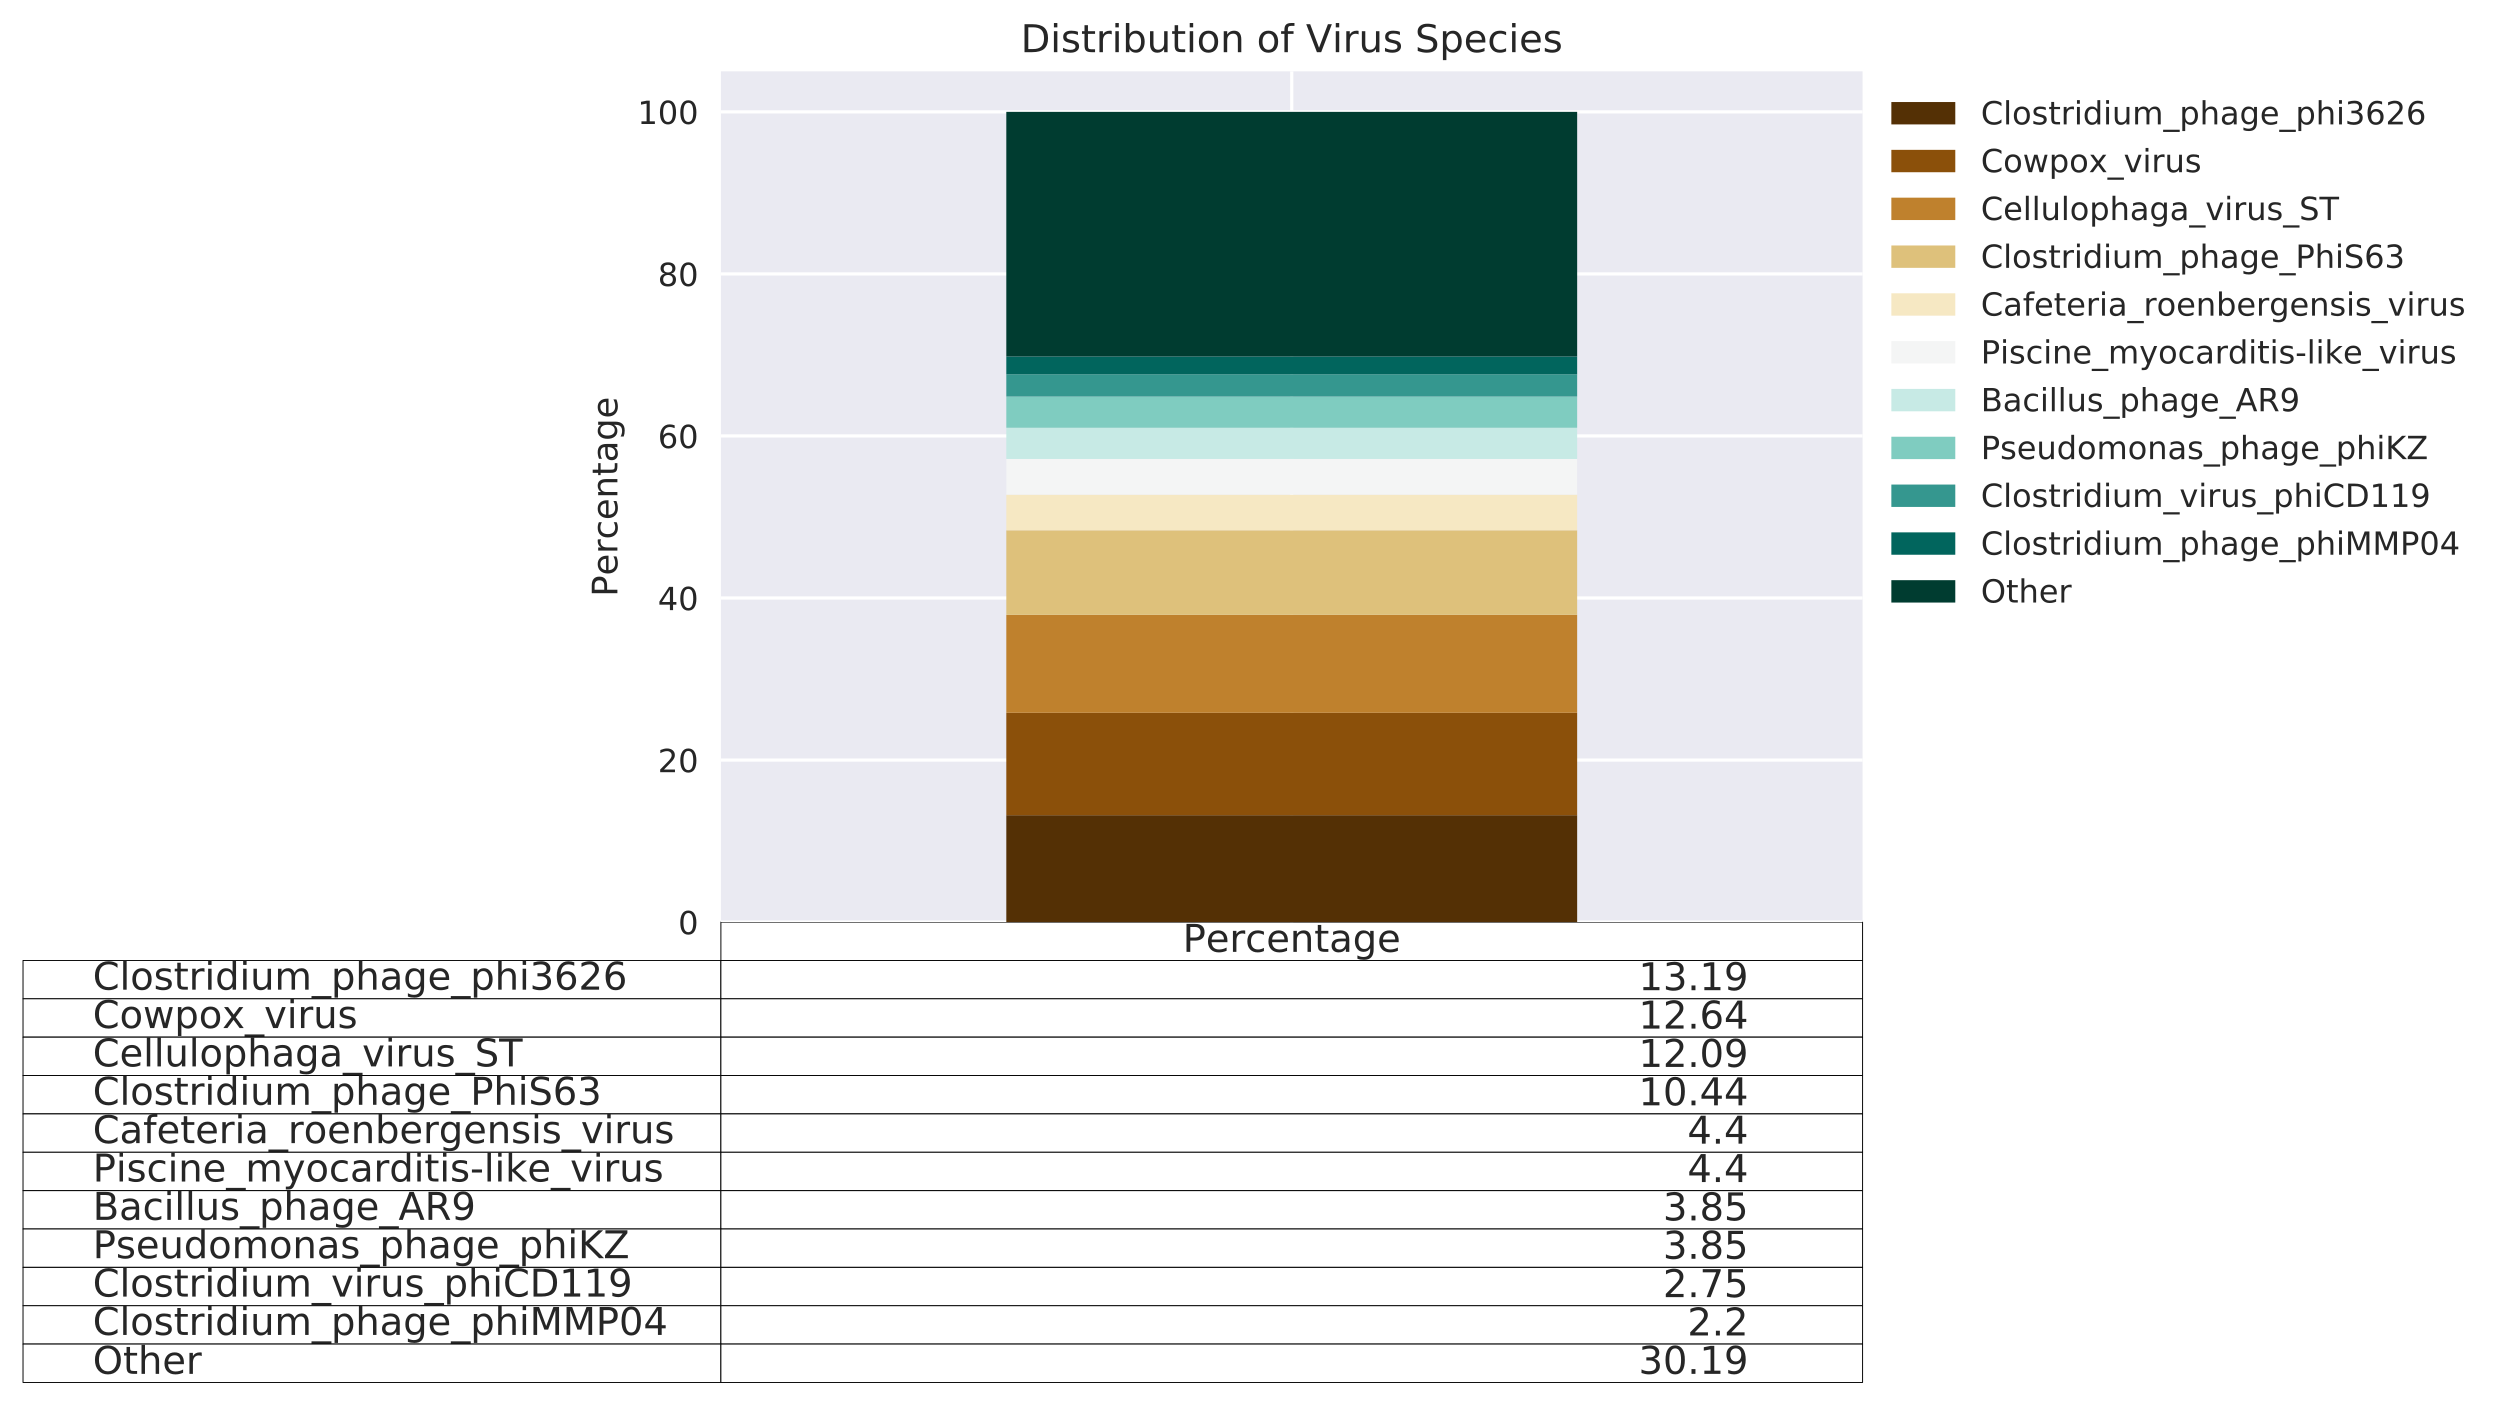 <?xml version="1.0" encoding="utf-8" standalone="no"?>
<!DOCTYPE svg PUBLIC "-//W3C//DTD SVG 1.1//EN"
  "http://www.w3.org/Graphics/SVG/1.1/DTD/svg11.dtd">
<!-- Created with matplotlib (http://matplotlib.org/) -->
<svg height="439pt" version="1.1" viewBox="0 0 782 439" width="782pt" xmlns="http://www.w3.org/2000/svg" xmlns:xlink="http://www.w3.org/1999/xlink">
 <defs>
  <style type="text/css">
*{stroke-linecap:butt;stroke-linejoin:round;}
  </style>
 </defs>
 <g id="figure_1">
  <g id="patch_1">
   <path d="M 0 439.63 
L 782.409 439.63 
L 782.409 0 
L 0 0 
z
" style="fill:#ffffff;"/>
  </g>
  <g id="axes_1">
   <g id="patch_2">
    <path d="M 225.495 288.43 
L 582.615 288.43 
L 582.615 22.318 
L 225.495 22.318 
z
" style="fill:#eaeaf2;"/>
   </g>
   <g id="table_1">
    <g id="patch_3">
     <path d="M 225.495 300.43 
L 582.615 300.43 
L 582.615 288.43 
L 225.495 288.43 
z
" style="fill:#ffffff;stroke:#000000;stroke-linejoin:miter;stroke-width:0.3;"/>
    </g>
    <g id="text_1">
     <!-- Percentage -->
     <defs>
      <path d="M 19.672 64.797 
L 19.672 37.406 
L 32.078 37.406 
Q 38.969 37.406 42.719 40.969 
Q 46.484 44.531 46.484 51.125 
Q 46.484 57.672 42.719 61.234 
Q 38.969 64.797 32.078 64.797 
z
M 9.812 72.906 
L 32.078 72.906 
Q 44.344 72.906 50.609 67.359 
Q 56.891 61.812 56.891 51.125 
Q 56.891 40.328 50.609 34.812 
Q 44.344 29.297 32.078 29.297 
L 19.672 29.297 
L 19.672 0 
L 9.812 0 
z
" id="DejaVuSans-50"/>
      <path d="M 56.203 29.594 
L 56.203 25.203 
L 14.891 25.203 
Q 15.484 15.922 20.484 11.062 
Q 25.484 6.203 34.422 6.203 
Q 39.594 6.203 44.453 7.469 
Q 49.312 8.734 54.109 11.281 
L 54.109 2.781 
Q 49.266 0.734 44.188 -0.344 
Q 39.109 -1.422 33.891 -1.422 
Q 20.797 -1.422 13.156 6.188 
Q 5.516 13.812 5.516 26.812 
Q 5.516 40.234 12.766 48.109 
Q 20.016 56 32.328 56 
Q 43.359 56 49.781 48.891 
Q 56.203 41.797 56.203 29.594 
z
M 47.219 32.234 
Q 47.125 39.594 43.094 43.984 
Q 39.062 48.391 32.422 48.391 
Q 24.906 48.391 20.391 44.141 
Q 15.875 39.891 15.188 32.172 
z
" id="DejaVuSans-65"/>
      <path d="M 41.109 46.297 
Q 39.594 47.172 37.812 47.578 
Q 36.031 48 33.891 48 
Q 26.266 48 22.188 43.047 
Q 18.109 38.094 18.109 28.812 
L 18.109 0 
L 9.078 0 
L 9.078 54.688 
L 18.109 54.688 
L 18.109 46.188 
Q 20.953 51.172 25.484 53.578 
Q 30.031 56 36.531 56 
Q 37.453 56 38.578 55.875 
Q 39.703 55.766 41.062 55.516 
z
" id="DejaVuSans-72"/>
      <path d="M 48.781 52.594 
L 48.781 44.188 
Q 44.969 46.297 41.141 47.344 
Q 37.312 48.391 33.406 48.391 
Q 24.656 48.391 19.812 42.844 
Q 14.984 37.312 14.984 27.297 
Q 14.984 17.281 19.812 11.734 
Q 24.656 6.203 33.406 6.203 
Q 37.312 6.203 41.141 7.25 
Q 44.969 8.297 48.781 10.406 
L 48.781 2.094 
Q 45.016 0.344 40.984 -0.531 
Q 36.969 -1.422 32.422 -1.422 
Q 20.062 -1.422 12.781 6.344 
Q 5.516 14.109 5.516 27.297 
Q 5.516 40.672 12.859 48.328 
Q 20.219 56 33.016 56 
Q 37.156 56 41.109 55.141 
Q 45.062 54.297 48.781 52.594 
z
" id="DejaVuSans-63"/>
      <path d="M 54.891 33.016 
L 54.891 0 
L 45.906 0 
L 45.906 32.719 
Q 45.906 40.484 42.875 44.328 
Q 39.844 48.188 33.797 48.188 
Q 26.516 48.188 22.312 43.547 
Q 18.109 38.922 18.109 30.906 
L 18.109 0 
L 9.078 0 
L 9.078 54.688 
L 18.109 54.688 
L 18.109 46.188 
Q 21.344 51.125 25.703 53.562 
Q 30.078 56 35.797 56 
Q 45.219 56 50.047 50.172 
Q 54.891 44.344 54.891 33.016 
z
" id="DejaVuSans-6e"/>
      <path d="M 18.312 70.219 
L 18.312 54.688 
L 36.812 54.688 
L 36.812 47.703 
L 18.312 47.703 
L 18.312 18.016 
Q 18.312 11.328 20.141 9.422 
Q 21.969 7.516 27.594 7.516 
L 36.812 7.516 
L 36.812 0 
L 27.594 0 
Q 17.188 0 13.234 3.875 
Q 9.281 7.766 9.281 18.016 
L 9.281 47.703 
L 2.688 47.703 
L 2.688 54.688 
L 9.281 54.688 
L 9.281 70.219 
z
" id="DejaVuSans-74"/>
      <path d="M 34.281 27.484 
Q 23.391 27.484 19.188 25 
Q 14.984 22.516 14.984 16.5 
Q 14.984 11.719 18.141 8.906 
Q 21.297 6.109 26.703 6.109 
Q 34.188 6.109 38.703 11.406 
Q 43.219 16.703 43.219 25.484 
L 43.219 27.484 
z
M 52.203 31.203 
L 52.203 0 
L 43.219 0 
L 43.219 8.297 
Q 40.141 3.328 35.547 0.953 
Q 30.953 -1.422 24.312 -1.422 
Q 15.922 -1.422 10.953 3.297 
Q 6 8.016 6 15.922 
Q 6 25.141 12.172 29.828 
Q 18.359 34.516 30.609 34.516 
L 43.219 34.516 
L 43.219 35.406 
Q 43.219 41.609 39.141 45 
Q 35.062 48.391 27.688 48.391 
Q 23 48.391 18.547 47.266 
Q 14.109 46.141 10.016 43.891 
L 10.016 52.203 
Q 14.938 54.109 19.578 55.047 
Q 24.219 56 28.609 56 
Q 40.484 56 46.344 49.844 
Q 52.203 43.703 52.203 31.203 
z
" id="DejaVuSans-61"/>
      <path d="M 45.406 27.984 
Q 45.406 37.75 41.375 43.109 
Q 37.359 48.484 30.078 48.484 
Q 22.859 48.484 18.828 43.109 
Q 14.797 37.75 14.797 27.984 
Q 14.797 18.266 18.828 12.891 
Q 22.859 7.516 30.078 7.516 
Q 37.359 7.516 41.375 12.891 
Q 45.406 18.266 45.406 27.984 
z
M 54.391 6.781 
Q 54.391 -7.172 48.188 -13.984 
Q 42 -20.797 29.203 -20.797 
Q 24.469 -20.797 20.266 -20.094 
Q 16.062 -19.391 12.109 -17.922 
L 12.109 -9.188 
Q 16.062 -11.328 19.922 -12.344 
Q 23.781 -13.375 27.781 -13.375 
Q 36.625 -13.375 41.016 -8.766 
Q 45.406 -4.156 45.406 5.172 
L 45.406 9.625 
Q 42.625 4.781 38.281 2.391 
Q 33.938 0 27.875 0 
Q 17.828 0 11.672 7.656 
Q 5.516 15.328 5.516 27.984 
Q 5.516 40.672 11.672 48.328 
Q 17.828 56 27.875 56 
Q 33.938 56 38.281 53.609 
Q 42.625 51.219 45.406 46.391 
L 45.406 54.688 
L 54.391 54.688 
z
" id="DejaVuSans-67"/>
     </defs>
     <g style="fill:#262626;" transform="translate(369.96 297.741)scale(0.12 -0.12)">
      <use xlink:href="#DejaVuSans-50"/>
      <use x="60.256" xlink:href="#DejaVuSans-65"/>
      <use x="121.779" xlink:href="#DejaVuSans-72"/>
      <use x="162.861" xlink:href="#DejaVuSans-63"/>
      <use x="217.842" xlink:href="#DejaVuSans-65"/>
      <use x="279.365" xlink:href="#DejaVuSans-6e"/>
      <use x="342.744" xlink:href="#DejaVuSans-74"/>
      <use x="381.953" xlink:href="#DejaVuSans-61"/>
      <use x="443.232" xlink:href="#DejaVuSans-67"/>
      <use x="506.709" xlink:href="#DejaVuSans-65"/>
     </g>
    </g>
    <g id="patch_4">
     <path d="M 7.2 312.43 
L 225.495 312.43 
L 225.495 300.43 
L 7.2 300.43 
z
" style="fill:#ffffff;stroke:#000000;stroke-linejoin:miter;stroke-width:0.3;"/>
    </g>
    <g id="text_2">
     <!-- Clostridium_phage_phi3626 -->
     <defs>
      <path d="M 64.406 67.281 
L 64.406 56.891 
Q 59.422 61.531 53.781 63.812 
Q 48.141 66.109 41.797 66.109 
Q 29.297 66.109 22.656 58.469 
Q 16.016 50.828 16.016 36.375 
Q 16.016 21.969 22.656 14.328 
Q 29.297 6.688 41.797 6.688 
Q 48.141 6.688 53.781 8.984 
Q 59.422 11.281 64.406 15.922 
L 64.406 5.609 
Q 59.234 2.094 53.438 0.328 
Q 47.656 -1.422 41.219 -1.422 
Q 24.656 -1.422 15.125 8.703 
Q 5.609 18.844 5.609 36.375 
Q 5.609 53.953 15.125 64.078 
Q 24.656 74.219 41.219 74.219 
Q 47.75 74.219 53.531 72.484 
Q 59.328 70.75 64.406 67.281 
z
" id="DejaVuSans-43"/>
      <path d="M 9.422 75.984 
L 18.406 75.984 
L 18.406 0 
L 9.422 0 
z
" id="DejaVuSans-6c"/>
      <path d="M 30.609 48.391 
Q 23.391 48.391 19.188 42.75 
Q 14.984 37.109 14.984 27.297 
Q 14.984 17.484 19.156 11.844 
Q 23.344 6.203 30.609 6.203 
Q 37.797 6.203 41.984 11.859 
Q 46.188 17.531 46.188 27.297 
Q 46.188 37.016 41.984 42.703 
Q 37.797 48.391 30.609 48.391 
z
M 30.609 56 
Q 42.328 56 49.016 48.375 
Q 55.719 40.766 55.719 27.297 
Q 55.719 13.875 49.016 6.219 
Q 42.328 -1.422 30.609 -1.422 
Q 18.844 -1.422 12.172 6.219 
Q 5.516 13.875 5.516 27.297 
Q 5.516 40.766 12.172 48.375 
Q 18.844 56 30.609 56 
z
" id="DejaVuSans-6f"/>
      <path d="M 44.281 53.078 
L 44.281 44.578 
Q 40.484 46.531 36.375 47.5 
Q 32.281 48.484 27.875 48.484 
Q 21.188 48.484 17.844 46.438 
Q 14.5 44.391 14.5 40.281 
Q 14.5 37.156 16.891 35.375 
Q 19.281 33.594 26.516 31.984 
L 29.594 31.297 
Q 39.156 29.25 43.188 25.516 
Q 47.219 21.781 47.219 15.094 
Q 47.219 7.469 41.188 3.016 
Q 35.156 -1.422 24.609 -1.422 
Q 20.219 -1.422 15.453 -0.562 
Q 10.688 0.297 5.422 2 
L 5.422 11.281 
Q 10.406 8.688 15.234 7.391 
Q 20.062 6.109 24.812 6.109 
Q 31.156 6.109 34.562 8.281 
Q 37.984 10.453 37.984 14.406 
Q 37.984 18.062 35.516 20.016 
Q 33.062 21.969 24.703 23.781 
L 21.578 24.516 
Q 13.234 26.266 9.516 29.906 
Q 5.812 33.547 5.812 39.891 
Q 5.812 47.609 11.281 51.797 
Q 16.75 56 26.812 56 
Q 31.781 56 36.172 55.266 
Q 40.578 54.547 44.281 53.078 
z
" id="DejaVuSans-73"/>
      <path d="M 9.422 54.688 
L 18.406 54.688 
L 18.406 0 
L 9.422 0 
z
M 9.422 75.984 
L 18.406 75.984 
L 18.406 64.594 
L 9.422 64.594 
z
" id="DejaVuSans-69"/>
      <path d="M 45.406 46.391 
L 45.406 75.984 
L 54.391 75.984 
L 54.391 0 
L 45.406 0 
L 45.406 8.203 
Q 42.578 3.328 38.25 0.953 
Q 33.938 -1.422 27.875 -1.422 
Q 17.969 -1.422 11.734 6.484 
Q 5.516 14.406 5.516 27.297 
Q 5.516 40.188 11.734 48.094 
Q 17.969 56 27.875 56 
Q 33.938 56 38.25 53.625 
Q 42.578 51.266 45.406 46.391 
z
M 14.797 27.297 
Q 14.797 17.391 18.875 11.75 
Q 22.953 6.109 30.078 6.109 
Q 37.203 6.109 41.297 11.75 
Q 45.406 17.391 45.406 27.297 
Q 45.406 37.203 41.297 42.844 
Q 37.203 48.484 30.078 48.484 
Q 22.953 48.484 18.875 42.844 
Q 14.797 37.203 14.797 27.297 
z
" id="DejaVuSans-64"/>
      <path d="M 8.5 21.578 
L 8.5 54.688 
L 17.484 54.688 
L 17.484 21.922 
Q 17.484 14.156 20.5 10.266 
Q 23.531 6.391 29.594 6.391 
Q 36.859 6.391 41.078 11.031 
Q 45.312 15.672 45.312 23.688 
L 45.312 54.688 
L 54.297 54.688 
L 54.297 0 
L 45.312 0 
L 45.312 8.406 
Q 42.047 3.422 37.719 1 
Q 33.406 -1.422 27.688 -1.422 
Q 18.266 -1.422 13.375 4.438 
Q 8.5 10.297 8.5 21.578 
z
M 31.109 56 
z
" id="DejaVuSans-75"/>
      <path d="M 52 44.188 
Q 55.375 50.25 60.062 53.125 
Q 64.75 56 71.094 56 
Q 79.641 56 84.281 50.016 
Q 88.922 44.047 88.922 33.016 
L 88.922 0 
L 79.891 0 
L 79.891 32.719 
Q 79.891 40.578 77.094 44.375 
Q 74.312 48.188 68.609 48.188 
Q 61.625 48.188 57.562 43.547 
Q 53.516 38.922 53.516 30.906 
L 53.516 0 
L 44.484 0 
L 44.484 32.719 
Q 44.484 40.625 41.703 44.406 
Q 38.922 48.188 33.109 48.188 
Q 26.219 48.188 22.156 43.531 
Q 18.109 38.875 18.109 30.906 
L 18.109 0 
L 9.078 0 
L 9.078 54.688 
L 18.109 54.688 
L 18.109 46.188 
Q 21.188 51.219 25.484 53.609 
Q 29.781 56 35.688 56 
Q 41.656 56 45.828 52.969 
Q 50 49.953 52 44.188 
z
" id="DejaVuSans-6d"/>
      <path d="M 50.984 -16.609 
L 50.984 -23.578 
L -0.984 -23.578 
L -0.984 -16.609 
z
" id="DejaVuSans-5f"/>
      <path d="M 18.109 8.203 
L 18.109 -20.797 
L 9.078 -20.797 
L 9.078 54.688 
L 18.109 54.688 
L 18.109 46.391 
Q 20.953 51.266 25.266 53.625 
Q 29.594 56 35.594 56 
Q 45.562 56 51.781 48.094 
Q 58.016 40.188 58.016 27.297 
Q 58.016 14.406 51.781 6.484 
Q 45.562 -1.422 35.594 -1.422 
Q 29.594 -1.422 25.266 0.953 
Q 20.953 3.328 18.109 8.203 
z
M 48.688 27.297 
Q 48.688 37.203 44.609 42.844 
Q 40.531 48.484 33.406 48.484 
Q 26.266 48.484 22.188 42.844 
Q 18.109 37.203 18.109 27.297 
Q 18.109 17.391 22.188 11.75 
Q 26.266 6.109 33.406 6.109 
Q 40.531 6.109 44.609 11.75 
Q 48.688 17.391 48.688 27.297 
z
" id="DejaVuSans-70"/>
      <path d="M 54.891 33.016 
L 54.891 0 
L 45.906 0 
L 45.906 32.719 
Q 45.906 40.484 42.875 44.328 
Q 39.844 48.188 33.797 48.188 
Q 26.516 48.188 22.312 43.547 
Q 18.109 38.922 18.109 30.906 
L 18.109 0 
L 9.078 0 
L 9.078 75.984 
L 18.109 75.984 
L 18.109 46.188 
Q 21.344 51.125 25.703 53.562 
Q 30.078 56 35.797 56 
Q 45.219 56 50.047 50.172 
Q 54.891 44.344 54.891 33.016 
z
" id="DejaVuSans-68"/>
      <path d="M 40.578 39.312 
Q 47.656 37.797 51.625 33 
Q 55.609 28.219 55.609 21.188 
Q 55.609 10.406 48.188 4.484 
Q 40.766 -1.422 27.094 -1.422 
Q 22.516 -1.422 17.656 -0.516 
Q 12.797 0.391 7.625 2.203 
L 7.625 11.719 
Q 11.719 9.328 16.594 8.109 
Q 21.484 6.891 26.812 6.891 
Q 36.078 6.891 40.938 10.547 
Q 45.797 14.203 45.797 21.188 
Q 45.797 27.641 41.281 31.266 
Q 36.766 34.906 28.719 34.906 
L 20.219 34.906 
L 20.219 43.016 
L 29.109 43.016 
Q 36.375 43.016 40.234 45.922 
Q 44.094 48.828 44.094 54.297 
Q 44.094 59.906 40.109 62.906 
Q 36.141 65.922 28.719 65.922 
Q 24.656 65.922 20.016 65.031 
Q 15.375 64.156 9.812 62.312 
L 9.812 71.094 
Q 15.438 72.656 20.344 73.438 
Q 25.25 74.219 29.594 74.219 
Q 40.828 74.219 47.359 69.109 
Q 53.906 64.016 53.906 55.328 
Q 53.906 49.266 50.438 45.094 
Q 46.969 40.922 40.578 39.312 
z
" id="DejaVuSans-33"/>
      <path d="M 33.016 40.375 
Q 26.375 40.375 22.484 35.828 
Q 18.609 31.297 18.609 23.391 
Q 18.609 15.531 22.484 10.953 
Q 26.375 6.391 33.016 6.391 
Q 39.656 6.391 43.531 10.953 
Q 47.406 15.531 47.406 23.391 
Q 47.406 31.297 43.531 35.828 
Q 39.656 40.375 33.016 40.375 
z
M 52.594 71.297 
L 52.594 62.312 
Q 48.875 64.062 45.094 64.984 
Q 41.312 65.922 37.594 65.922 
Q 27.828 65.922 22.672 59.328 
Q 17.531 52.734 16.797 39.406 
Q 19.672 43.656 24.016 45.922 
Q 28.375 48.188 33.594 48.188 
Q 44.578 48.188 50.953 41.516 
Q 57.328 34.859 57.328 23.391 
Q 57.328 12.156 50.688 5.359 
Q 44.047 -1.422 33.016 -1.422 
Q 20.359 -1.422 13.672 8.266 
Q 6.984 17.969 6.984 36.375 
Q 6.984 53.656 15.188 63.938 
Q 23.391 74.219 37.203 74.219 
Q 40.922 74.219 44.703 73.484 
Q 48.484 72.75 52.594 71.297 
z
" id="DejaVuSans-36"/>
      <path d="M 19.188 8.297 
L 53.609 8.297 
L 53.609 0 
L 7.328 0 
L 7.328 8.297 
Q 12.938 14.109 22.625 23.891 
Q 32.328 33.688 34.812 36.531 
Q 39.547 41.844 41.422 45.531 
Q 43.312 49.219 43.312 52.781 
Q 43.312 58.594 39.234 62.25 
Q 35.156 65.922 28.609 65.922 
Q 23.969 65.922 18.812 64.312 
Q 13.672 62.703 7.812 59.422 
L 7.812 69.391 
Q 13.766 71.781 18.938 73 
Q 24.125 74.219 28.422 74.219 
Q 39.75 74.219 46.484 68.547 
Q 53.219 62.891 53.219 53.422 
Q 53.219 48.922 51.531 44.891 
Q 49.859 40.875 45.406 35.406 
Q 44.188 33.984 37.641 27.219 
Q 31.109 20.453 19.188 8.297 
z
" id="DejaVuSans-32"/>
     </defs>
     <g style="fill:#262626;" transform="translate(29.029 309.575)scale(0.12 -0.12)">
      <use xlink:href="#DejaVuSans-43"/>
      <use x="69.824" xlink:href="#DejaVuSans-6c"/>
      <use x="97.607" xlink:href="#DejaVuSans-6f"/>
      <use x="158.789" xlink:href="#DejaVuSans-73"/>
      <use x="210.889" xlink:href="#DejaVuSans-74"/>
      <use x="250.098" xlink:href="#DejaVuSans-72"/>
      <use x="291.211" xlink:href="#DejaVuSans-69"/>
      <use x="318.994" xlink:href="#DejaVuSans-64"/>
      <use x="382.471" xlink:href="#DejaVuSans-69"/>
      <use x="410.254" xlink:href="#DejaVuSans-75"/>
      <use x="473.633" xlink:href="#DejaVuSans-6d"/>
      <use x="571.045" xlink:href="#DejaVuSans-5f"/>
      <use x="621.045" xlink:href="#DejaVuSans-70"/>
      <use x="684.521" xlink:href="#DejaVuSans-68"/>
      <use x="747.9" xlink:href="#DejaVuSans-61"/>
      <use x="809.18" xlink:href="#DejaVuSans-67"/>
      <use x="872.656" xlink:href="#DejaVuSans-65"/>
      <use x="934.18" xlink:href="#DejaVuSans-5f"/>
      <use x="984.18" xlink:href="#DejaVuSans-70"/>
      <use x="1047.656" xlink:href="#DejaVuSans-68"/>
      <use x="1111.035" xlink:href="#DejaVuSans-69"/>
      <use x="1138.818" xlink:href="#DejaVuSans-33"/>
      <use x="1202.441" xlink:href="#DejaVuSans-36"/>
      <use x="1266.064" xlink:href="#DejaVuSans-32"/>
      <use x="1329.688" xlink:href="#DejaVuSans-36"/>
     </g>
    </g>
    <g id="patch_5">
     <path d="M 225.495 312.43 
L 582.615 312.43 
L 582.615 300.43 
L 225.495 300.43 
z
" style="fill:#ffffff;stroke:#000000;stroke-linejoin:miter;stroke-width:0.3;"/>
    </g>
    <g id="text_3">
     <!-- 13.19 -->
     <defs>
      <path d="M 12.406 8.297 
L 28.516 8.297 
L 28.516 63.922 
L 10.984 60.406 
L 10.984 69.391 
L 28.422 72.906 
L 38.281 72.906 
L 38.281 8.297 
L 54.391 8.297 
L 54.391 0 
L 12.406 0 
z
" id="DejaVuSans-31"/>
      <path d="M 10.688 12.406 
L 21 12.406 
L 21 0 
L 10.688 0 
z
" id="DejaVuSans-2e"/>
      <path d="M 10.984 1.516 
L 10.984 10.5 
Q 14.703 8.734 18.5 7.812 
Q 22.312 6.891 25.984 6.891 
Q 35.75 6.891 40.891 13.453 
Q 46.047 20.016 46.781 33.406 
Q 43.953 29.203 39.594 26.953 
Q 35.25 24.703 29.984 24.703 
Q 19.047 24.703 12.672 31.312 
Q 6.297 37.938 6.297 49.422 
Q 6.297 60.641 12.938 67.422 
Q 19.578 74.219 30.609 74.219 
Q 43.266 74.219 49.922 64.516 
Q 56.594 54.828 56.594 36.375 
Q 56.594 19.141 48.406 8.859 
Q 40.234 -1.422 26.422 -1.422 
Q 22.703 -1.422 18.891 -0.688 
Q 15.094 0.047 10.984 1.516 
z
M 30.609 32.422 
Q 37.25 32.422 41.125 36.953 
Q 45.016 41.5 45.016 49.422 
Q 45.016 57.281 41.125 61.844 
Q 37.25 66.406 30.609 66.406 
Q 23.969 66.406 20.094 61.844 
Q 16.219 57.281 16.219 49.422 
Q 16.219 41.5 20.094 36.953 
Q 23.969 32.422 30.609 32.422 
z
" id="DejaVuSans-39"/>
     </defs>
     <g style="fill:#262626;" transform="translate(512.549 309.741)scale(0.12 -0.12)">
      <use xlink:href="#DejaVuSans-31"/>
      <use x="63.623" xlink:href="#DejaVuSans-33"/>
      <use x="127.246" xlink:href="#DejaVuSans-2e"/>
      <use x="159.033" xlink:href="#DejaVuSans-31"/>
      <use x="222.656" xlink:href="#DejaVuSans-39"/>
     </g>
    </g>
    <g id="patch_6">
     <path d="M 7.2 324.43 
L 225.495 324.43 
L 225.495 312.43 
L 7.2 312.43 
z
" style="fill:#ffffff;stroke:#000000;stroke-linejoin:miter;stroke-width:0.3;"/>
    </g>
    <g id="text_4">
     <!-- Cowpox_virus -->
     <defs>
      <path d="M 4.203 54.688 
L 13.188 54.688 
L 24.422 12.016 
L 35.594 54.688 
L 46.188 54.688 
L 57.422 12.016 
L 68.609 54.688 
L 77.594 54.688 
L 63.281 0 
L 52.688 0 
L 40.922 44.828 
L 29.109 0 
L 18.5 0 
z
" id="DejaVuSans-77"/>
      <path d="M 54.891 54.688 
L 35.109 28.078 
L 55.906 0 
L 45.312 0 
L 29.391 21.484 
L 13.484 0 
L 2.875 0 
L 24.125 28.609 
L 4.688 54.688 
L 15.281 54.688 
L 29.781 35.203 
L 44.281 54.688 
z
" id="DejaVuSans-78"/>
      <path d="M 2.984 54.688 
L 12.5 54.688 
L 29.594 8.797 
L 46.688 54.688 
L 56.203 54.688 
L 35.688 0 
L 23.484 0 
z
" id="DejaVuSans-76"/>
     </defs>
     <g style="fill:#262626;" transform="translate(29.029 321.575)scale(0.12 -0.12)">
      <use xlink:href="#DejaVuSans-43"/>
      <use x="69.824" xlink:href="#DejaVuSans-6f"/>
      <use x="131.006" xlink:href="#DejaVuSans-77"/>
      <use x="212.793" xlink:href="#DejaVuSans-70"/>
      <use x="276.27" xlink:href="#DejaVuSans-6f"/>
      <use x="337.404" xlink:href="#DejaVuSans-78"/>
      <use x="396.584" xlink:href="#DejaVuSans-5f"/>
      <use x="446.584" xlink:href="#DejaVuSans-76"/>
      <use x="505.764" xlink:href="#DejaVuSans-69"/>
      <use x="533.547" xlink:href="#DejaVuSans-72"/>
      <use x="574.66" xlink:href="#DejaVuSans-75"/>
      <use x="638.039" xlink:href="#DejaVuSans-73"/>
     </g>
    </g>
    <g id="patch_7">
     <path d="M 225.495 324.43 
L 582.615 324.43 
L 582.615 312.43 
L 225.495 312.43 
z
" style="fill:#ffffff;stroke:#000000;stroke-linejoin:miter;stroke-width:0.3;"/>
    </g>
    <g id="text_5">
     <!-- 12.64 -->
     <defs>
      <path d="M 37.797 64.312 
L 12.891 25.391 
L 37.797 25.391 
z
M 35.203 72.906 
L 47.609 72.906 
L 47.609 25.391 
L 58.016 25.391 
L 58.016 17.188 
L 47.609 17.188 
L 47.609 0 
L 37.797 0 
L 37.797 17.188 
L 4.891 17.188 
L 4.891 26.703 
z
" id="DejaVuSans-34"/>
     </defs>
     <g style="fill:#262626;" transform="translate(512.549 321.741)scale(0.12 -0.12)">
      <use xlink:href="#DejaVuSans-31"/>
      <use x="63.623" xlink:href="#DejaVuSans-32"/>
      <use x="127.246" xlink:href="#DejaVuSans-2e"/>
      <use x="159.033" xlink:href="#DejaVuSans-36"/>
      <use x="222.656" xlink:href="#DejaVuSans-34"/>
     </g>
    </g>
    <g id="patch_8">
     <path d="M 7.2 336.43 
L 225.495 336.43 
L 225.495 324.43 
L 7.2 324.43 
z
" style="fill:#ffffff;stroke:#000000;stroke-linejoin:miter;stroke-width:0.3;"/>
    </g>
    <g id="text_6">
     <!-- Cellulophaga_virus_ST -->
     <defs>
      <path d="M 53.516 70.516 
L 53.516 60.891 
Q 47.906 63.578 42.922 64.891 
Q 37.938 66.219 33.297 66.219 
Q 25.25 66.219 20.875 63.094 
Q 16.5 59.969 16.5 54.203 
Q 16.5 49.359 19.406 46.891 
Q 22.312 44.438 30.422 42.922 
L 36.375 41.703 
Q 47.406 39.594 52.656 34.297 
Q 57.906 29 57.906 20.125 
Q 57.906 9.516 50.797 4.047 
Q 43.703 -1.422 29.984 -1.422 
Q 24.812 -1.422 18.969 -0.25 
Q 13.141 0.922 6.891 3.219 
L 6.891 13.375 
Q 12.891 10.016 18.656 8.297 
Q 24.422 6.594 29.984 6.594 
Q 38.422 6.594 43.016 9.906 
Q 47.609 13.234 47.609 19.391 
Q 47.609 24.75 44.312 27.781 
Q 41.016 30.812 33.5 32.328 
L 27.484 33.5 
Q 16.453 35.688 11.516 40.375 
Q 6.594 45.062 6.594 53.422 
Q 6.594 63.094 13.406 68.656 
Q 20.219 74.219 32.172 74.219 
Q 37.312 74.219 42.625 73.281 
Q 47.953 72.359 53.516 70.516 
z
" id="DejaVuSans-53"/>
      <path d="M -0.297 72.906 
L 61.375 72.906 
L 61.375 64.594 
L 35.5 64.594 
L 35.5 0 
L 25.594 0 
L 25.594 64.594 
L -0.297 64.594 
z
" id="DejaVuSans-54"/>
     </defs>
     <g style="fill:#262626;" transform="translate(29.029 333.575)scale(0.12 -0.12)">
      <use xlink:href="#DejaVuSans-43"/>
      <use x="69.824" xlink:href="#DejaVuSans-65"/>
      <use x="131.348" xlink:href="#DejaVuSans-6c"/>
      <use x="159.131" xlink:href="#DejaVuSans-6c"/>
      <use x="186.914" xlink:href="#DejaVuSans-75"/>
      <use x="250.293" xlink:href="#DejaVuSans-6c"/>
      <use x="278.076" xlink:href="#DejaVuSans-6f"/>
      <use x="339.258" xlink:href="#DejaVuSans-70"/>
      <use x="402.734" xlink:href="#DejaVuSans-68"/>
      <use x="466.113" xlink:href="#DejaVuSans-61"/>
      <use x="527.393" xlink:href="#DejaVuSans-67"/>
      <use x="590.869" xlink:href="#DejaVuSans-61"/>
      <use x="652.148" xlink:href="#DejaVuSans-5f"/>
      <use x="702.148" xlink:href="#DejaVuSans-76"/>
      <use x="761.328" xlink:href="#DejaVuSans-69"/>
      <use x="789.111" xlink:href="#DejaVuSans-72"/>
      <use x="830.225" xlink:href="#DejaVuSans-75"/>
      <use x="893.604" xlink:href="#DejaVuSans-73"/>
      <use x="945.703" xlink:href="#DejaVuSans-5f"/>
      <use x="995.703" xlink:href="#DejaVuSans-53"/>
      <use x="1059.18" xlink:href="#DejaVuSans-54"/>
     </g>
    </g>
    <g id="patch_9">
     <path d="M 225.495 336.43 
L 582.615 336.43 
L 582.615 324.43 
L 225.495 324.43 
z
" style="fill:#ffffff;stroke:#000000;stroke-linejoin:miter;stroke-width:0.3;"/>
    </g>
    <g id="text_7">
     <!-- 12.09 -->
     <defs>
      <path d="M 31.781 66.406 
Q 24.172 66.406 20.328 58.906 
Q 16.5 51.422 16.5 36.375 
Q 16.5 21.391 20.328 13.891 
Q 24.172 6.391 31.781 6.391 
Q 39.453 6.391 43.281 13.891 
Q 47.125 21.391 47.125 36.375 
Q 47.125 51.422 43.281 58.906 
Q 39.453 66.406 31.781 66.406 
z
M 31.781 74.219 
Q 44.047 74.219 50.516 64.516 
Q 56.984 54.828 56.984 36.375 
Q 56.984 17.969 50.516 8.266 
Q 44.047 -1.422 31.781 -1.422 
Q 19.531 -1.422 13.062 8.266 
Q 6.594 17.969 6.594 36.375 
Q 6.594 54.828 13.062 64.516 
Q 19.531 74.219 31.781 74.219 
z
" id="DejaVuSans-30"/>
     </defs>
     <g style="fill:#262626;" transform="translate(512.549 333.741)scale(0.12 -0.12)">
      <use xlink:href="#DejaVuSans-31"/>
      <use x="63.623" xlink:href="#DejaVuSans-32"/>
      <use x="127.246" xlink:href="#DejaVuSans-2e"/>
      <use x="159.033" xlink:href="#DejaVuSans-30"/>
      <use x="222.656" xlink:href="#DejaVuSans-39"/>
     </g>
    </g>
    <g id="patch_10">
     <path d="M 7.2 348.43 
L 225.495 348.43 
L 225.495 336.43 
L 7.2 336.43 
z
" style="fill:#ffffff;stroke:#000000;stroke-linejoin:miter;stroke-width:0.3;"/>
    </g>
    <g id="text_8">
     <!-- Clostridium_phage_PhiS63 -->
     <g style="fill:#262626;" transform="translate(29.029 345.575)scale(0.12 -0.12)">
      <use xlink:href="#DejaVuSans-43"/>
      <use x="69.824" xlink:href="#DejaVuSans-6c"/>
      <use x="97.607" xlink:href="#DejaVuSans-6f"/>
      <use x="158.789" xlink:href="#DejaVuSans-73"/>
      <use x="210.889" xlink:href="#DejaVuSans-74"/>
      <use x="250.098" xlink:href="#DejaVuSans-72"/>
      <use x="291.211" xlink:href="#DejaVuSans-69"/>
      <use x="318.994" xlink:href="#DejaVuSans-64"/>
      <use x="382.471" xlink:href="#DejaVuSans-69"/>
      <use x="410.254" xlink:href="#DejaVuSans-75"/>
      <use x="473.633" xlink:href="#DejaVuSans-6d"/>
      <use x="571.045" xlink:href="#DejaVuSans-5f"/>
      <use x="621.045" xlink:href="#DejaVuSans-70"/>
      <use x="684.521" xlink:href="#DejaVuSans-68"/>
      <use x="747.9" xlink:href="#DejaVuSans-61"/>
      <use x="809.18" xlink:href="#DejaVuSans-67"/>
      <use x="872.656" xlink:href="#DejaVuSans-65"/>
      <use x="934.18" xlink:href="#DejaVuSans-5f"/>
      <use x="984.18" xlink:href="#DejaVuSans-50"/>
      <use x="1044.482" xlink:href="#DejaVuSans-68"/>
      <use x="1107.861" xlink:href="#DejaVuSans-69"/>
      <use x="1135.645" xlink:href="#DejaVuSans-53"/>
      <use x="1199.121" xlink:href="#DejaVuSans-36"/>
      <use x="1262.744" xlink:href="#DejaVuSans-33"/>
     </g>
    </g>
    <g id="patch_11">
     <path d="M 225.495 348.43 
L 582.615 348.43 
L 582.615 336.43 
L 225.495 336.43 
z
" style="fill:#ffffff;stroke:#000000;stroke-linejoin:miter;stroke-width:0.3;"/>
    </g>
    <g id="text_9">
     <!-- 10.44 -->
     <g style="fill:#262626;" transform="translate(512.549 345.741)scale(0.12 -0.12)">
      <use xlink:href="#DejaVuSans-31"/>
      <use x="63.623" xlink:href="#DejaVuSans-30"/>
      <use x="127.246" xlink:href="#DejaVuSans-2e"/>
      <use x="159.033" xlink:href="#DejaVuSans-34"/>
      <use x="222.656" xlink:href="#DejaVuSans-34"/>
     </g>
    </g>
    <g id="patch_12">
     <path d="M 7.2 360.43 
L 225.495 360.43 
L 225.495 348.43 
L 7.2 348.43 
z
" style="fill:#ffffff;stroke:#000000;stroke-linejoin:miter;stroke-width:0.3;"/>
    </g>
    <g id="text_10">
     <!-- Cafeteria_roenbergensis_virus -->
     <defs>
      <path d="M 37.109 75.984 
L 37.109 68.5 
L 28.516 68.5 
Q 23.688 68.5 21.797 66.547 
Q 19.922 64.594 19.922 59.516 
L 19.922 54.688 
L 34.719 54.688 
L 34.719 47.703 
L 19.922 47.703 
L 19.922 0 
L 10.891 0 
L 10.891 47.703 
L 2.297 47.703 
L 2.297 54.688 
L 10.891 54.688 
L 10.891 58.5 
Q 10.891 67.625 15.141 71.797 
Q 19.391 75.984 28.609 75.984 
z
" id="DejaVuSans-66"/>
      <path d="M 48.688 27.297 
Q 48.688 37.203 44.609 42.844 
Q 40.531 48.484 33.406 48.484 
Q 26.266 48.484 22.188 42.844 
Q 18.109 37.203 18.109 27.297 
Q 18.109 17.391 22.188 11.75 
Q 26.266 6.109 33.406 6.109 
Q 40.531 6.109 44.609 11.75 
Q 48.688 17.391 48.688 27.297 
z
M 18.109 46.391 
Q 20.953 51.266 25.266 53.625 
Q 29.594 56 35.594 56 
Q 45.562 56 51.781 48.094 
Q 58.016 40.188 58.016 27.297 
Q 58.016 14.406 51.781 6.484 
Q 45.562 -1.422 35.594 -1.422 
Q 29.594 -1.422 25.266 0.953 
Q 20.953 3.328 18.109 8.203 
L 18.109 0 
L 9.078 0 
L 9.078 75.984 
L 18.109 75.984 
z
" id="DejaVuSans-62"/>
     </defs>
     <g style="fill:#262626;" transform="translate(29.029 357.575)scale(0.12 -0.12)">
      <use xlink:href="#DejaVuSans-43"/>
      <use x="69.824" xlink:href="#DejaVuSans-61"/>
      <use x="131.104" xlink:href="#DejaVuSans-66"/>
      <use x="166.309" xlink:href="#DejaVuSans-65"/>
      <use x="227.832" xlink:href="#DejaVuSans-74"/>
      <use x="267.041" xlink:href="#DejaVuSans-65"/>
      <use x="328.564" xlink:href="#DejaVuSans-72"/>
      <use x="369.678" xlink:href="#DejaVuSans-69"/>
      <use x="397.461" xlink:href="#DejaVuSans-61"/>
      <use x="458.74" xlink:href="#DejaVuSans-5f"/>
      <use x="508.74" xlink:href="#DejaVuSans-72"/>
      <use x="549.822" xlink:href="#DejaVuSans-6f"/>
      <use x="611.004" xlink:href="#DejaVuSans-65"/>
      <use x="672.527" xlink:href="#DejaVuSans-6e"/>
      <use x="735.906" xlink:href="#DejaVuSans-62"/>
      <use x="799.383" xlink:href="#DejaVuSans-65"/>
      <use x="860.906" xlink:href="#DejaVuSans-72"/>
      <use x="902.004" xlink:href="#DejaVuSans-67"/>
      <use x="965.48" xlink:href="#DejaVuSans-65"/>
      <use x="1027.004" xlink:href="#DejaVuSans-6e"/>
      <use x="1090.383" xlink:href="#DejaVuSans-73"/>
      <use x="1142.482" xlink:href="#DejaVuSans-69"/>
      <use x="1170.266" xlink:href="#DejaVuSans-73"/>
      <use x="1222.365" xlink:href="#DejaVuSans-5f"/>
      <use x="1272.365" xlink:href="#DejaVuSans-76"/>
      <use x="1331.545" xlink:href="#DejaVuSans-69"/>
      <use x="1359.328" xlink:href="#DejaVuSans-72"/>
      <use x="1400.441" xlink:href="#DejaVuSans-75"/>
      <use x="1463.82" xlink:href="#DejaVuSans-73"/>
     </g>
    </g>
    <g id="patch_13">
     <path d="M 225.495 360.43 
L 582.615 360.43 
L 582.615 348.43 
L 225.495 348.43 
z
" style="fill:#ffffff;stroke:#000000;stroke-linejoin:miter;stroke-width:0.3;"/>
    </g>
    <g id="text_11">
     <!-- 4.4 -->
     <g style="fill:#262626;" transform="translate(527.819 357.741)scale(0.12 -0.12)">
      <use xlink:href="#DejaVuSans-34"/>
      <use x="63.623" xlink:href="#DejaVuSans-2e"/>
      <use x="95.41" xlink:href="#DejaVuSans-34"/>
     </g>
    </g>
    <g id="patch_14">
     <path d="M 7.2 372.43 
L 225.495 372.43 
L 225.495 360.43 
L 7.2 360.43 
z
" style="fill:#ffffff;stroke:#000000;stroke-linejoin:miter;stroke-width:0.3;"/>
    </g>
    <g id="text_12">
     <!-- Piscine_myocarditis-like_virus -->
     <defs>
      <path d="M 32.172 -5.078 
Q 28.375 -14.844 24.75 -17.812 
Q 21.141 -20.797 15.094 -20.797 
L 7.906 -20.797 
L 7.906 -13.281 
L 13.188 -13.281 
Q 16.891 -13.281 18.938 -11.516 
Q 21 -9.766 23.484 -3.219 
L 25.094 0.875 
L 2.984 54.688 
L 12.5 54.688 
L 29.594 11.922 
L 46.688 54.688 
L 56.203 54.688 
z
" id="DejaVuSans-79"/>
      <path d="M 4.891 31.391 
L 31.203 31.391 
L 31.203 23.391 
L 4.891 23.391 
z
" id="DejaVuSans-2d"/>
      <path d="M 9.078 75.984 
L 18.109 75.984 
L 18.109 31.109 
L 44.922 54.688 
L 56.391 54.688 
L 27.391 29.109 
L 57.625 0 
L 45.906 0 
L 18.109 26.703 
L 18.109 0 
L 9.078 0 
z
" id="DejaVuSans-6b"/>
     </defs>
     <g style="fill:#262626;" transform="translate(29.029 369.575)scale(0.12 -0.12)">
      <use xlink:href="#DejaVuSans-50"/>
      <use x="60.271" xlink:href="#DejaVuSans-69"/>
      <use x="88.055" xlink:href="#DejaVuSans-73"/>
      <use x="140.154" xlink:href="#DejaVuSans-63"/>
      <use x="195.135" xlink:href="#DejaVuSans-69"/>
      <use x="222.918" xlink:href="#DejaVuSans-6e"/>
      <use x="286.297" xlink:href="#DejaVuSans-65"/>
      <use x="347.82" xlink:href="#DejaVuSans-5f"/>
      <use x="397.82" xlink:href="#DejaVuSans-6d"/>
      <use x="495.232" xlink:href="#DejaVuSans-79"/>
      <use x="554.412" xlink:href="#DejaVuSans-6f"/>
      <use x="615.594" xlink:href="#DejaVuSans-63"/>
      <use x="670.574" xlink:href="#DejaVuSans-61"/>
      <use x="731.854" xlink:href="#DejaVuSans-72"/>
      <use x="772.951" xlink:href="#DejaVuSans-64"/>
      <use x="836.428" xlink:href="#DejaVuSans-69"/>
      <use x="864.211" xlink:href="#DejaVuSans-74"/>
      <use x="903.42" xlink:href="#DejaVuSans-69"/>
      <use x="931.203" xlink:href="#DejaVuSans-73"/>
      <use x="983.303" xlink:href="#DejaVuSans-2d"/>
      <use x="1019.387" xlink:href="#DejaVuSans-6c"/>
      <use x="1047.17" xlink:href="#DejaVuSans-69"/>
      <use x="1074.953" xlink:href="#DejaVuSans-6b"/>
      <use x="1132.816" xlink:href="#DejaVuSans-65"/>
      <use x="1194.34" xlink:href="#DejaVuSans-5f"/>
      <use x="1244.34" xlink:href="#DejaVuSans-76"/>
      <use x="1303.52" xlink:href="#DejaVuSans-69"/>
      <use x="1331.303" xlink:href="#DejaVuSans-72"/>
      <use x="1372.416" xlink:href="#DejaVuSans-75"/>
      <use x="1435.795" xlink:href="#DejaVuSans-73"/>
     </g>
    </g>
    <g id="patch_15">
     <path d="M 225.495 372.43 
L 582.615 372.43 
L 582.615 360.43 
L 225.495 360.43 
z
" style="fill:#ffffff;stroke:#000000;stroke-linejoin:miter;stroke-width:0.3;"/>
    </g>
    <g id="text_13">
     <!-- 4.4 -->
     <g style="fill:#262626;" transform="translate(527.819 369.741)scale(0.12 -0.12)">
      <use xlink:href="#DejaVuSans-34"/>
      <use x="63.623" xlink:href="#DejaVuSans-2e"/>
      <use x="95.41" xlink:href="#DejaVuSans-34"/>
     </g>
    </g>
    <g id="patch_16">
     <path d="M 7.2 384.43 
L 225.495 384.43 
L 225.495 372.43 
L 7.2 372.43 
z
" style="fill:#ffffff;stroke:#000000;stroke-linejoin:miter;stroke-width:0.3;"/>
    </g>
    <g id="text_14">
     <!-- Bacillus_phage_AR9 -->
     <defs>
      <path d="M 19.672 34.812 
L 19.672 8.109 
L 35.5 8.109 
Q 43.453 8.109 47.281 11.406 
Q 51.125 14.703 51.125 21.484 
Q 51.125 28.328 47.281 31.562 
Q 43.453 34.812 35.5 34.812 
z
M 19.672 64.797 
L 19.672 42.828 
L 34.281 42.828 
Q 41.5 42.828 45.031 45.531 
Q 48.578 48.25 48.578 53.812 
Q 48.578 59.328 45.031 62.062 
Q 41.5 64.797 34.281 64.797 
z
M 9.812 72.906 
L 35.016 72.906 
Q 46.297 72.906 52.391 68.219 
Q 58.5 63.531 58.5 54.891 
Q 58.5 48.188 55.375 44.234 
Q 52.25 40.281 46.188 39.312 
Q 53.469 37.75 57.5 32.781 
Q 61.531 27.828 61.531 20.406 
Q 61.531 10.641 54.891 5.312 
Q 48.25 0 35.984 0 
L 9.812 0 
z
" id="DejaVuSans-42"/>
      <path d="M 34.188 63.188 
L 20.797 26.906 
L 47.609 26.906 
z
M 28.609 72.906 
L 39.797 72.906 
L 67.578 0 
L 57.328 0 
L 50.688 18.703 
L 17.828 18.703 
L 11.188 0 
L 0.781 0 
z
" id="DejaVuSans-41"/>
      <path d="M 44.391 34.188 
Q 47.562 33.109 50.562 29.594 
Q 53.562 26.078 56.594 19.922 
L 66.609 0 
L 56 0 
L 46.688 18.703 
Q 43.062 26.031 39.672 28.422 
Q 36.281 30.812 30.422 30.812 
L 19.672 30.812 
L 19.672 0 
L 9.812 0 
L 9.812 72.906 
L 32.078 72.906 
Q 44.578 72.906 50.734 67.672 
Q 56.891 62.453 56.891 51.906 
Q 56.891 45.016 53.688 40.469 
Q 50.484 35.938 44.391 34.188 
z
M 19.672 64.797 
L 19.672 38.922 
L 32.078 38.922 
Q 39.203 38.922 42.844 42.219 
Q 46.484 45.516 46.484 51.906 
Q 46.484 58.297 42.844 61.547 
Q 39.203 64.797 32.078 64.797 
z
" id="DejaVuSans-52"/>
     </defs>
     <g style="fill:#262626;" transform="translate(29.029 381.575)scale(0.12 -0.12)">
      <use xlink:href="#DejaVuSans-42"/>
      <use x="68.604" xlink:href="#DejaVuSans-61"/>
      <use x="129.883" xlink:href="#DejaVuSans-63"/>
      <use x="184.863" xlink:href="#DejaVuSans-69"/>
      <use x="212.646" xlink:href="#DejaVuSans-6c"/>
      <use x="240.43" xlink:href="#DejaVuSans-6c"/>
      <use x="268.213" xlink:href="#DejaVuSans-75"/>
      <use x="331.592" xlink:href="#DejaVuSans-73"/>
      <use x="383.691" xlink:href="#DejaVuSans-5f"/>
      <use x="433.691" xlink:href="#DejaVuSans-70"/>
      <use x="497.168" xlink:href="#DejaVuSans-68"/>
      <use x="560.547" xlink:href="#DejaVuSans-61"/>
      <use x="621.826" xlink:href="#DejaVuSans-67"/>
      <use x="685.303" xlink:href="#DejaVuSans-65"/>
      <use x="746.826" xlink:href="#DejaVuSans-5f"/>
      <use x="796.826" xlink:href="#DejaVuSans-41"/>
      <use x="865.234" xlink:href="#DejaVuSans-52"/>
      <use x="934.717" xlink:href="#DejaVuSans-39"/>
     </g>
    </g>
    <g id="patch_17">
     <path d="M 225.495 384.43 
L 582.615 384.43 
L 582.615 372.43 
L 225.495 372.43 
z
" style="fill:#ffffff;stroke:#000000;stroke-linejoin:miter;stroke-width:0.3;"/>
    </g>
    <g id="text_15">
     <!-- 3.85 -->
     <defs>
      <path d="M 31.781 34.625 
Q 24.75 34.625 20.719 30.859 
Q 16.703 27.094 16.703 20.516 
Q 16.703 13.922 20.719 10.156 
Q 24.75 6.391 31.781 6.391 
Q 38.812 6.391 42.859 10.172 
Q 46.922 13.969 46.922 20.516 
Q 46.922 27.094 42.891 30.859 
Q 38.875 34.625 31.781 34.625 
z
M 21.922 38.812 
Q 15.578 40.375 12.031 44.719 
Q 8.5 49.078 8.5 55.328 
Q 8.5 64.062 14.719 69.141 
Q 20.953 74.219 31.781 74.219 
Q 42.672 74.219 48.875 69.141 
Q 55.078 64.062 55.078 55.328 
Q 55.078 49.078 51.531 44.719 
Q 48 40.375 41.703 38.812 
Q 48.828 37.156 52.797 32.312 
Q 56.781 27.484 56.781 20.516 
Q 56.781 9.906 50.312 4.234 
Q 43.844 -1.422 31.781 -1.422 
Q 19.734 -1.422 13.25 4.234 
Q 6.781 9.906 6.781 20.516 
Q 6.781 27.484 10.781 32.312 
Q 14.797 37.156 21.922 38.812 
z
M 18.312 54.391 
Q 18.312 48.734 21.844 45.562 
Q 25.391 42.391 31.781 42.391 
Q 38.141 42.391 41.719 45.562 
Q 45.312 48.734 45.312 54.391 
Q 45.312 60.062 41.719 63.234 
Q 38.141 66.406 31.781 66.406 
Q 25.391 66.406 21.844 63.234 
Q 18.312 60.062 18.312 54.391 
z
" id="DejaVuSans-38"/>
      <path d="M 10.797 72.906 
L 49.516 72.906 
L 49.516 64.594 
L 19.828 64.594 
L 19.828 46.734 
Q 21.969 47.469 24.109 47.828 
Q 26.266 48.188 28.422 48.188 
Q 40.625 48.188 47.75 41.5 
Q 54.891 34.812 54.891 23.391 
Q 54.891 11.625 47.562 5.094 
Q 40.234 -1.422 26.906 -1.422 
Q 22.312 -1.422 17.547 -0.641 
Q 12.797 0.141 7.719 1.703 
L 7.719 11.625 
Q 12.109 9.234 16.797 8.062 
Q 21.484 6.891 26.703 6.891 
Q 35.156 6.891 40.078 11.328 
Q 45.016 15.766 45.016 23.391 
Q 45.016 31 40.078 35.438 
Q 35.156 39.891 26.703 39.891 
Q 22.75 39.891 18.812 39.016 
Q 14.891 38.141 10.797 36.281 
z
" id="DejaVuSans-35"/>
     </defs>
     <g style="fill:#262626;" transform="translate(520.184 381.741)scale(0.12 -0.12)">
      <use xlink:href="#DejaVuSans-33"/>
      <use x="63.623" xlink:href="#DejaVuSans-2e"/>
      <use x="95.41" xlink:href="#DejaVuSans-38"/>
      <use x="159.033" xlink:href="#DejaVuSans-35"/>
     </g>
    </g>
    <g id="patch_18">
     <path d="M 7.2 396.43 
L 225.495 396.43 
L 225.495 384.43 
L 7.2 384.43 
z
" style="fill:#ffffff;stroke:#000000;stroke-linejoin:miter;stroke-width:0.3;"/>
    </g>
    <g id="text_16">
     <!-- Pseudomonas_phage_phiKZ -->
     <defs>
      <path d="M 9.812 72.906 
L 19.672 72.906 
L 19.672 42.094 
L 52.391 72.906 
L 65.094 72.906 
L 28.906 38.922 
L 67.672 0 
L 54.688 0 
L 19.672 35.109 
L 19.672 0 
L 9.812 0 
z
" id="DejaVuSans-4b"/>
      <path d="M 5.609 72.906 
L 62.891 72.906 
L 62.891 65.375 
L 16.797 8.297 
L 64.016 8.297 
L 64.016 0 
L 4.5 0 
L 4.5 7.516 
L 50.594 64.594 
L 5.609 64.594 
z
" id="DejaVuSans-5a"/>
     </defs>
     <g style="fill:#262626;" transform="translate(29.029 393.575)scale(0.12 -0.12)">
      <use xlink:href="#DejaVuSans-50"/>
      <use x="60.287" xlink:href="#DejaVuSans-73"/>
      <use x="112.387" xlink:href="#DejaVuSans-65"/>
      <use x="173.91" xlink:href="#DejaVuSans-75"/>
      <use x="237.289" xlink:href="#DejaVuSans-64"/>
      <use x="300.766" xlink:href="#DejaVuSans-6f"/>
      <use x="361.947" xlink:href="#DejaVuSans-6d"/>
      <use x="459.359" xlink:href="#DejaVuSans-6f"/>
      <use x="520.541" xlink:href="#DejaVuSans-6e"/>
      <use x="583.92" xlink:href="#DejaVuSans-61"/>
      <use x="645.199" xlink:href="#DejaVuSans-73"/>
      <use x="697.299" xlink:href="#DejaVuSans-5f"/>
      <use x="747.299" xlink:href="#DejaVuSans-70"/>
      <use x="810.775" xlink:href="#DejaVuSans-68"/>
      <use x="874.154" xlink:href="#DejaVuSans-61"/>
      <use x="935.434" xlink:href="#DejaVuSans-67"/>
      <use x="998.91" xlink:href="#DejaVuSans-65"/>
      <use x="1060.434" xlink:href="#DejaVuSans-5f"/>
      <use x="1110.434" xlink:href="#DejaVuSans-70"/>
      <use x="1173.91" xlink:href="#DejaVuSans-68"/>
      <use x="1237.289" xlink:href="#DejaVuSans-69"/>
      <use x="1265.072" xlink:href="#DejaVuSans-4b"/>
      <use x="1330.648" xlink:href="#DejaVuSans-5a"/>
     </g>
    </g>
    <g id="patch_19">
     <path d="M 225.495 396.43 
L 582.615 396.43 
L 582.615 384.43 
L 225.495 384.43 
z
" style="fill:#ffffff;stroke:#000000;stroke-linejoin:miter;stroke-width:0.3;"/>
    </g>
    <g id="text_17">
     <!-- 3.85 -->
     <g style="fill:#262626;" transform="translate(520.184 393.741)scale(0.12 -0.12)">
      <use xlink:href="#DejaVuSans-33"/>
      <use x="63.623" xlink:href="#DejaVuSans-2e"/>
      <use x="95.41" xlink:href="#DejaVuSans-38"/>
      <use x="159.033" xlink:href="#DejaVuSans-35"/>
     </g>
    </g>
    <g id="patch_20">
     <path d="M 7.2 408.43 
L 225.495 408.43 
L 225.495 396.43 
L 7.2 396.43 
z
" style="fill:#ffffff;stroke:#000000;stroke-linejoin:miter;stroke-width:0.3;"/>
    </g>
    <g id="text_18">
     <!-- Clostridium_virus_phiCD119 -->
     <defs>
      <path d="M 19.672 64.797 
L 19.672 8.109 
L 31.594 8.109 
Q 46.688 8.109 53.688 14.938 
Q 60.688 21.781 60.688 36.531 
Q 60.688 51.172 53.688 57.984 
Q 46.688 64.797 31.594 64.797 
z
M 9.812 72.906 
L 30.078 72.906 
Q 51.266 72.906 61.172 64.094 
Q 71.094 55.281 71.094 36.531 
Q 71.094 17.672 61.125 8.828 
Q 51.172 0 30.078 0 
L 9.812 0 
z
" id="DejaVuSans-44"/>
     </defs>
     <g style="fill:#262626;" transform="translate(29.029 405.575)scale(0.12 -0.12)">
      <use xlink:href="#DejaVuSans-43"/>
      <use x="69.824" xlink:href="#DejaVuSans-6c"/>
      <use x="97.607" xlink:href="#DejaVuSans-6f"/>
      <use x="158.789" xlink:href="#DejaVuSans-73"/>
      <use x="210.889" xlink:href="#DejaVuSans-74"/>
      <use x="250.098" xlink:href="#DejaVuSans-72"/>
      <use x="291.211" xlink:href="#DejaVuSans-69"/>
      <use x="318.994" xlink:href="#DejaVuSans-64"/>
      <use x="382.471" xlink:href="#DejaVuSans-69"/>
      <use x="410.254" xlink:href="#DejaVuSans-75"/>
      <use x="473.633" xlink:href="#DejaVuSans-6d"/>
      <use x="571.045" xlink:href="#DejaVuSans-5f"/>
      <use x="621.045" xlink:href="#DejaVuSans-76"/>
      <use x="680.225" xlink:href="#DejaVuSans-69"/>
      <use x="708.008" xlink:href="#DejaVuSans-72"/>
      <use x="749.121" xlink:href="#DejaVuSans-75"/>
      <use x="812.5" xlink:href="#DejaVuSans-73"/>
      <use x="864.6" xlink:href="#DejaVuSans-5f"/>
      <use x="914.6" xlink:href="#DejaVuSans-70"/>
      <use x="978.076" xlink:href="#DejaVuSans-68"/>
      <use x="1041.455" xlink:href="#DejaVuSans-69"/>
      <use x="1069.238" xlink:href="#DejaVuSans-43"/>
      <use x="1139.062" xlink:href="#DejaVuSans-44"/>
      <use x="1216.064" xlink:href="#DejaVuSans-31"/>
      <use x="1279.688" xlink:href="#DejaVuSans-31"/>
      <use x="1343.311" xlink:href="#DejaVuSans-39"/>
     </g>
    </g>
    <g id="patch_21">
     <path d="M 225.495 408.43 
L 582.615 408.43 
L 582.615 396.43 
L 225.495 396.43 
z
" style="fill:#ffffff;stroke:#000000;stroke-linejoin:miter;stroke-width:0.3;"/>
    </g>
    <g id="text_19">
     <!-- 2.75 -->
     <defs>
      <path d="M 8.203 72.906 
L 55.078 72.906 
L 55.078 68.703 
L 28.609 0 
L 18.312 0 
L 43.219 64.594 
L 8.203 64.594 
z
" id="DejaVuSans-37"/>
     </defs>
     <g style="fill:#262626;" transform="translate(520.184 405.741)scale(0.12 -0.12)">
      <use xlink:href="#DejaVuSans-32"/>
      <use x="63.623" xlink:href="#DejaVuSans-2e"/>
      <use x="95.41" xlink:href="#DejaVuSans-37"/>
      <use x="159.033" xlink:href="#DejaVuSans-35"/>
     </g>
    </g>
    <g id="patch_22">
     <path d="M 7.2 420.43 
L 225.495 420.43 
L 225.495 408.43 
L 7.2 408.43 
z
" style="fill:#ffffff;stroke:#000000;stroke-linejoin:miter;stroke-width:0.3;"/>
    </g>
    <g id="text_20">
     <!-- Clostridium_phage_phiMMP04 -->
     <defs>
      <path d="M 9.812 72.906 
L 24.516 72.906 
L 43.109 23.297 
L 61.812 72.906 
L 76.516 72.906 
L 76.516 0 
L 66.891 0 
L 66.891 64.016 
L 48.094 14.016 
L 38.188 14.016 
L 19.391 64.016 
L 19.391 0 
L 9.812 0 
z
" id="DejaVuSans-4d"/>
     </defs>
     <g style="fill:#262626;" transform="translate(29.029 417.575)scale(0.12 -0.12)">
      <use xlink:href="#DejaVuSans-43"/>
      <use x="69.824" xlink:href="#DejaVuSans-6c"/>
      <use x="97.607" xlink:href="#DejaVuSans-6f"/>
      <use x="158.789" xlink:href="#DejaVuSans-73"/>
      <use x="210.889" xlink:href="#DejaVuSans-74"/>
      <use x="250.098" xlink:href="#DejaVuSans-72"/>
      <use x="291.211" xlink:href="#DejaVuSans-69"/>
      <use x="318.994" xlink:href="#DejaVuSans-64"/>
      <use x="382.471" xlink:href="#DejaVuSans-69"/>
      <use x="410.254" xlink:href="#DejaVuSans-75"/>
      <use x="473.633" xlink:href="#DejaVuSans-6d"/>
      <use x="571.045" xlink:href="#DejaVuSans-5f"/>
      <use x="621.045" xlink:href="#DejaVuSans-70"/>
      <use x="684.521" xlink:href="#DejaVuSans-68"/>
      <use x="747.9" xlink:href="#DejaVuSans-61"/>
      <use x="809.18" xlink:href="#DejaVuSans-67"/>
      <use x="872.656" xlink:href="#DejaVuSans-65"/>
      <use x="934.18" xlink:href="#DejaVuSans-5f"/>
      <use x="984.18" xlink:href="#DejaVuSans-70"/>
      <use x="1047.656" xlink:href="#DejaVuSans-68"/>
      <use x="1111.035" xlink:href="#DejaVuSans-69"/>
      <use x="1138.818" xlink:href="#DejaVuSans-4d"/>
      <use x="1225.098" xlink:href="#DejaVuSans-4d"/>
      <use x="1311.377" xlink:href="#DejaVuSans-50"/>
      <use x="1371.68" xlink:href="#DejaVuSans-30"/>
      <use x="1435.303" xlink:href="#DejaVuSans-34"/>
     </g>
    </g>
    <g id="patch_23">
     <path d="M 225.495 420.43 
L 582.615 420.43 
L 582.615 408.43 
L 225.495 408.43 
z
" style="fill:#ffffff;stroke:#000000;stroke-linejoin:miter;stroke-width:0.3;"/>
    </g>
    <g id="text_21">
     <!-- 2.2 -->
     <g style="fill:#262626;" transform="translate(527.819 417.741)scale(0.12 -0.12)">
      <use xlink:href="#DejaVuSans-32"/>
      <use x="63.623" xlink:href="#DejaVuSans-2e"/>
      <use x="95.41" xlink:href="#DejaVuSans-32"/>
     </g>
    </g>
    <g id="patch_24">
     <path d="M 7.2 432.43 
L 225.495 432.43 
L 225.495 420.43 
L 7.2 420.43 
z
" style="fill:#ffffff;stroke:#000000;stroke-linejoin:miter;stroke-width:0.3;"/>
    </g>
    <g id="text_22">
     <!-- Other -->
     <defs>
      <path d="M 39.406 66.219 
Q 28.656 66.219 22.328 58.203 
Q 16.016 50.203 16.016 36.375 
Q 16.016 22.609 22.328 14.594 
Q 28.656 6.594 39.406 6.594 
Q 50.141 6.594 56.422 14.594 
Q 62.703 22.609 62.703 36.375 
Q 62.703 50.203 56.422 58.203 
Q 50.141 66.219 39.406 66.219 
z
M 39.406 74.219 
Q 54.734 74.219 63.906 63.938 
Q 73.094 53.656 73.094 36.375 
Q 73.094 19.141 63.906 8.859 
Q 54.734 -1.422 39.406 -1.422 
Q 24.031 -1.422 14.812 8.828 
Q 5.609 19.094 5.609 36.375 
Q 5.609 53.656 14.812 63.938 
Q 24.031 74.219 39.406 74.219 
z
" id="DejaVuSans-4f"/>
     </defs>
     <g style="fill:#262626;" transform="translate(29.029 429.741)scale(0.12 -0.12)">
      <use xlink:href="#DejaVuSans-4f"/>
      <use x="78.711" xlink:href="#DejaVuSans-74"/>
      <use x="117.92" xlink:href="#DejaVuSans-68"/>
      <use x="181.299" xlink:href="#DejaVuSans-65"/>
      <use x="242.822" xlink:href="#DejaVuSans-72"/>
     </g>
    </g>
    <g id="patch_25">
     <path d="M 225.495 432.43 
L 582.615 432.43 
L 582.615 420.43 
L 225.495 420.43 
z
" style="fill:#ffffff;stroke:#000000;stroke-linejoin:miter;stroke-width:0.3;"/>
    </g>
    <g id="text_23">
     <!-- 30.19 -->
     <g style="fill:#262626;" transform="translate(512.549 429.741)scale(0.12 -0.12)">
      <use xlink:href="#DejaVuSans-33"/>
      <use x="63.623" xlink:href="#DejaVuSans-30"/>
      <use x="127.246" xlink:href="#DejaVuSans-2e"/>
      <use x="159.033" xlink:href="#DejaVuSans-31"/>
      <use x="222.656" xlink:href="#DejaVuSans-39"/>
     </g>
    </g>
   </g>
   <g id="matplotlib.axis_1">
    <g id="xtick_1">
     <g id="line2d_1">
      <path clip-path="url(#p75f8eae6bf)" d="M 404.055 288.43 
L 404.055 22.318 
" style="fill:none;stroke:#ffffff;stroke-linecap:round;"/>
     </g>
    </g>
   </g>
   <g id="matplotlib.axis_2">
    <g id="ytick_1">
     <g id="line2d_2">
      <path clip-path="url(#p75f8eae6bf)" d="M 225.495 288.43 
L 582.615 288.43 
" style="fill:none;stroke:#ffffff;stroke-linecap:round;"/>
     </g>
     <g id="line2d_3"/>
     <g id="text_24">
      <!-- 0 -->
      <g style="fill:#262626;" transform="translate(212.132 292.229)scale(0.1 -0.1)">
       <use xlink:href="#DejaVuSans-30"/>
      </g>
     </g>
    </g>
    <g id="ytick_2">
     <g id="line2d_4">
      <path clip-path="url(#p75f8eae6bf)" d="M 225.495 237.742 
L 582.615 237.742 
" style="fill:none;stroke:#ffffff;stroke-linecap:round;"/>
     </g>
     <g id="line2d_5"/>
     <g id="text_25">
      <!-- 20 -->
      <g style="fill:#262626;" transform="translate(205.77 241.541)scale(0.1 -0.1)">
       <use xlink:href="#DejaVuSans-32"/>
       <use x="63.623" xlink:href="#DejaVuSans-30"/>
      </g>
     </g>
    </g>
    <g id="ytick_3">
     <g id="line2d_6">
      <path clip-path="url(#p75f8eae6bf)" d="M 225.495 187.054 
L 582.615 187.054 
" style="fill:none;stroke:#ffffff;stroke-linecap:round;"/>
     </g>
     <g id="line2d_7"/>
     <g id="text_26">
      <!-- 40 -->
      <g style="fill:#262626;" transform="translate(205.77 190.853)scale(0.1 -0.1)">
       <use xlink:href="#DejaVuSans-34"/>
       <use x="63.623" xlink:href="#DejaVuSans-30"/>
      </g>
     </g>
    </g>
    <g id="ytick_4">
     <g id="line2d_8">
      <path clip-path="url(#p75f8eae6bf)" d="M 225.495 136.366 
L 582.615 136.366 
" style="fill:none;stroke:#ffffff;stroke-linecap:round;"/>
     </g>
     <g id="line2d_9"/>
     <g id="text_27">
      <!-- 60 -->
      <g style="fill:#262626;" transform="translate(205.77 140.165)scale(0.1 -0.1)">
       <use xlink:href="#DejaVuSans-36"/>
       <use x="63.623" xlink:href="#DejaVuSans-30"/>
      </g>
     </g>
    </g>
    <g id="ytick_5">
     <g id="line2d_10">
      <path clip-path="url(#p75f8eae6bf)" d="M 225.495 85.678 
L 582.615 85.678 
" style="fill:none;stroke:#ffffff;stroke-linecap:round;"/>
     </g>
     <g id="line2d_11"/>
     <g id="text_28">
      <!-- 80 -->
      <g style="fill:#262626;" transform="translate(205.77 89.477)scale(0.1 -0.1)">
       <use xlink:href="#DejaVuSans-38"/>
       <use x="63.623" xlink:href="#DejaVuSans-30"/>
      </g>
     </g>
    </g>
    <g id="ytick_6">
     <g id="line2d_12">
      <path clip-path="url(#p75f8eae6bf)" d="M 225.495 34.99 
L 582.615 34.99 
" style="fill:none;stroke:#ffffff;stroke-linecap:round;"/>
     </g>
     <g id="line2d_13"/>
     <g id="text_29">
      <!-- 100 -->
      <g style="fill:#262626;" transform="translate(199.407 38.789)scale(0.1 -0.1)">
       <use xlink:href="#DejaVuSans-31"/>
       <use x="63.623" xlink:href="#DejaVuSans-30"/>
       <use x="127.246" xlink:href="#DejaVuSans-30"/>
      </g>
     </g>
    </g>
    <g id="text_30">
     <!-- Percentage -->
     <g style="fill:#262626;" transform="translate(193.12 186.628)rotate(-90)scale(0.11 -0.11)">
      <use xlink:href="#DejaVuSans-50"/>
      <use x="60.256" xlink:href="#DejaVuSans-65"/>
      <use x="121.779" xlink:href="#DejaVuSans-72"/>
      <use x="162.861" xlink:href="#DejaVuSans-63"/>
      <use x="217.842" xlink:href="#DejaVuSans-65"/>
      <use x="279.365" xlink:href="#DejaVuSans-6e"/>
      <use x="342.744" xlink:href="#DejaVuSans-74"/>
      <use x="381.953" xlink:href="#DejaVuSans-61"/>
      <use x="443.232" xlink:href="#DejaVuSans-67"/>
      <use x="506.709" xlink:href="#DejaVuSans-65"/>
     </g>
    </g>
   </g>
   <g id="patch_26">
    <path clip-path="url(#p75f8eae6bf)" d="M 314.775 288.43 
L 493.335 288.43 
L 493.335 255.001 
L 314.775 255.001 
z
" style="fill:#543005;"/>
   </g>
   <g id="patch_27">
    <path clip-path="url(#p75f8eae6bf)" d="M 314.775 255.001 
L 493.335 255.001 
L 493.335 222.967 
L 314.775 222.967 
z
" style="fill:#8b500a;"/>
   </g>
   <g id="patch_28">
    <path clip-path="url(#p75f8eae6bf)" d="M 314.775 222.967 
L 493.335 222.967 
L 493.335 192.326 
L 314.775 192.326 
z
" style="fill:#bf812d;"/>
   </g>
   <g id="patch_29">
    <path clip-path="url(#p75f8eae6bf)" d="M 314.775 192.326 
L 493.335 192.326 
L 493.335 165.867 
L 314.775 165.867 
z
" style="fill:#dec17b;"/>
   </g>
   <g id="patch_30">
    <path clip-path="url(#p75f8eae6bf)" d="M 314.775 165.867 
L 493.335 165.867 
L 493.335 154.715 
L 314.775 154.715 
z
" style="fill:#f6e8c3;"/>
   </g>
   <g id="patch_31">
    <path clip-path="url(#p75f8eae6bf)" d="M 314.775 154.715 
L 493.335 154.715 
L 493.335 143.564 
L 314.775 143.564 
z
" style="fill:#f4f5f5;"/>
   </g>
   <g id="patch_32">
    <path clip-path="url(#p75f8eae6bf)" d="M 314.775 143.564 
L 493.335 143.564 
L 493.335 133.806 
L 314.775 133.806 
z
" style="fill:#c7eae5;"/>
   </g>
   <g id="patch_33">
    <path clip-path="url(#p75f8eae6bf)" d="M 314.775 133.806 
L 493.335 133.806 
L 493.335 124.049 
L 314.775 124.049 
z
" style="fill:#7fccc0;"/>
   </g>
   <g id="patch_34">
    <path clip-path="url(#p75f8eae6bf)" d="M 314.775 124.049 
L 493.335 124.049 
L 493.335 117.079 
L 314.775 117.079 
z
" style="fill:#35978f;"/>
   </g>
   <g id="patch_35">
    <path clip-path="url(#p75f8eae6bf)" d="M 314.775 117.079 
L 493.335 117.079 
L 493.335 111.504 
L 314.775 111.504 
z
" style="fill:#01655d;"/>
   </g>
   <g id="patch_36">
    <path clip-path="url(#p75f8eae6bf)" d="M 314.775 111.504 
L 493.335 111.504 
L 493.335 34.99 
L 314.775 34.99 
z
" style="fill:#003c30;"/>
   </g>
   <g id="patch_37">
    <path d="M 225.495 288.43 
L 225.495 22.318 
" style="fill:none;"/>
   </g>
   <g id="patch_38">
    <path d="M 582.615 288.43 
L 582.615 22.318 
" style="fill:none;"/>
   </g>
   <g id="patch_39">
    <path d="M 225.495 288.43 
L 582.615 288.43 
" style="fill:none;"/>
   </g>
   <g id="patch_40">
    <path d="M 225.495 22.318 
L 582.615 22.318 
" style="fill:none;"/>
   </g>
   <g id="text_31">
    <!-- Distribution of Virus Species -->
    <defs>
     <path id="DejaVuSans-20"/>
     <path d="M 28.609 0 
L 0.781 72.906 
L 11.078 72.906 
L 34.188 11.531 
L 57.328 72.906 
L 67.578 72.906 
L 39.797 0 
z
" id="DejaVuSans-56"/>
    </defs>
    <g style="fill:#262626;" transform="translate(319.291 16.318)scale(0.12 -0.12)">
     <use xlink:href="#DejaVuSans-44"/>
     <use x="77.002" xlink:href="#DejaVuSans-69"/>
     <use x="104.785" xlink:href="#DejaVuSans-73"/>
     <use x="156.885" xlink:href="#DejaVuSans-74"/>
     <use x="196.094" xlink:href="#DejaVuSans-72"/>
     <use x="237.207" xlink:href="#DejaVuSans-69"/>
     <use x="264.99" xlink:href="#DejaVuSans-62"/>
     <use x="328.467" xlink:href="#DejaVuSans-75"/>
     <use x="391.846" xlink:href="#DejaVuSans-74"/>
     <use x="431.055" xlink:href="#DejaVuSans-69"/>
     <use x="458.838" xlink:href="#DejaVuSans-6f"/>
     <use x="520.02" xlink:href="#DejaVuSans-6e"/>
     <use x="583.398" xlink:href="#DejaVuSans-20"/>
     <use x="615.186" xlink:href="#DejaVuSans-6f"/>
     <use x="676.367" xlink:href="#DejaVuSans-66"/>
     <use x="711.572" xlink:href="#DejaVuSans-20"/>
     <use x="743.359" xlink:href="#DejaVuSans-56"/>
     <use x="811.736" xlink:href="#DejaVuSans-69"/>
     <use x="839.52" xlink:href="#DejaVuSans-72"/>
     <use x="880.633" xlink:href="#DejaVuSans-75"/>
     <use x="944.012" xlink:href="#DejaVuSans-73"/>
     <use x="996.111" xlink:href="#DejaVuSans-20"/>
     <use x="1027.898" xlink:href="#DejaVuSans-53"/>
     <use x="1091.375" xlink:href="#DejaVuSans-70"/>
     <use x="1154.852" xlink:href="#DejaVuSans-65"/>
     <use x="1216.375" xlink:href="#DejaVuSans-63"/>
     <use x="1271.355" xlink:href="#DejaVuSans-69"/>
     <use x="1299.139" xlink:href="#DejaVuSans-65"/>
     <use x="1360.662" xlink:href="#DejaVuSans-73"/>
    </g>
   </g>
   <g id="legend_1">
    <g id="patch_41">
     <path d="M 591.615 38.917 
L 611.615 38.917 
L 611.615 31.917 
L 591.615 31.917 
z
" style="fill:#543005;"/>
    </g>
    <g id="text_32">
     <!-- Clostridium_phage_phi3626 -->
     <g style="fill:#262626;" transform="translate(619.615 38.917)scale(0.1 -0.1)">
      <use xlink:href="#DejaVuSans-43"/>
      <use x="69.824" xlink:href="#DejaVuSans-6c"/>
      <use x="97.607" xlink:href="#DejaVuSans-6f"/>
      <use x="158.789" xlink:href="#DejaVuSans-73"/>
      <use x="210.889" xlink:href="#DejaVuSans-74"/>
      <use x="250.098" xlink:href="#DejaVuSans-72"/>
      <use x="291.211" xlink:href="#DejaVuSans-69"/>
      <use x="318.994" xlink:href="#DejaVuSans-64"/>
      <use x="382.471" xlink:href="#DejaVuSans-69"/>
      <use x="410.254" xlink:href="#DejaVuSans-75"/>
      <use x="473.633" xlink:href="#DejaVuSans-6d"/>
      <use x="571.045" xlink:href="#DejaVuSans-5f"/>
      <use x="621.045" xlink:href="#DejaVuSans-70"/>
      <use x="684.521" xlink:href="#DejaVuSans-68"/>
      <use x="747.9" xlink:href="#DejaVuSans-61"/>
      <use x="809.18" xlink:href="#DejaVuSans-67"/>
      <use x="872.656" xlink:href="#DejaVuSans-65"/>
      <use x="934.18" xlink:href="#DejaVuSans-5f"/>
      <use x="984.18" xlink:href="#DejaVuSans-70"/>
      <use x="1047.656" xlink:href="#DejaVuSans-68"/>
      <use x="1111.035" xlink:href="#DejaVuSans-69"/>
      <use x="1138.818" xlink:href="#DejaVuSans-33"/>
      <use x="1202.441" xlink:href="#DejaVuSans-36"/>
      <use x="1266.064" xlink:href="#DejaVuSans-32"/>
      <use x="1329.688" xlink:href="#DejaVuSans-36"/>
     </g>
    </g>
    <g id="patch_42">
     <path d="M 591.615 53.873 
L 611.615 53.873 
L 611.615 46.873 
L 591.615 46.873 
z
" style="fill:#8b500a;"/>
    </g>
    <g id="text_33">
     <!-- Cowpox_virus -->
     <g style="fill:#262626;" transform="translate(619.615 53.873)scale(0.1 -0.1)">
      <use xlink:href="#DejaVuSans-43"/>
      <use x="69.824" xlink:href="#DejaVuSans-6f"/>
      <use x="131.006" xlink:href="#DejaVuSans-77"/>
      <use x="212.793" xlink:href="#DejaVuSans-70"/>
      <use x="276.27" xlink:href="#DejaVuSans-6f"/>
      <use x="337.404" xlink:href="#DejaVuSans-78"/>
      <use x="396.584" xlink:href="#DejaVuSans-5f"/>
      <use x="446.584" xlink:href="#DejaVuSans-76"/>
      <use x="505.764" xlink:href="#DejaVuSans-69"/>
      <use x="533.547" xlink:href="#DejaVuSans-72"/>
      <use x="574.66" xlink:href="#DejaVuSans-75"/>
      <use x="638.039" xlink:href="#DejaVuSans-73"/>
     </g>
    </g>
    <g id="patch_43">
     <path d="M 591.615 68.829 
L 611.615 68.829 
L 611.615 61.829 
L 591.615 61.829 
z
" style="fill:#bf812d;"/>
    </g>
    <g id="text_34">
     <!-- Cellulophaga_virus_ST -->
     <g style="fill:#262626;" transform="translate(619.615 68.829)scale(0.1 -0.1)">
      <use xlink:href="#DejaVuSans-43"/>
      <use x="69.824" xlink:href="#DejaVuSans-65"/>
      <use x="131.348" xlink:href="#DejaVuSans-6c"/>
      <use x="159.131" xlink:href="#DejaVuSans-6c"/>
      <use x="186.914" xlink:href="#DejaVuSans-75"/>
      <use x="250.293" xlink:href="#DejaVuSans-6c"/>
      <use x="278.076" xlink:href="#DejaVuSans-6f"/>
      <use x="339.258" xlink:href="#DejaVuSans-70"/>
      <use x="402.734" xlink:href="#DejaVuSans-68"/>
      <use x="466.113" xlink:href="#DejaVuSans-61"/>
      <use x="527.393" xlink:href="#DejaVuSans-67"/>
      <use x="590.869" xlink:href="#DejaVuSans-61"/>
      <use x="652.148" xlink:href="#DejaVuSans-5f"/>
      <use x="702.148" xlink:href="#DejaVuSans-76"/>
      <use x="761.328" xlink:href="#DejaVuSans-69"/>
      <use x="789.111" xlink:href="#DejaVuSans-72"/>
      <use x="830.225" xlink:href="#DejaVuSans-75"/>
      <use x="893.604" xlink:href="#DejaVuSans-73"/>
      <use x="945.703" xlink:href="#DejaVuSans-5f"/>
      <use x="995.703" xlink:href="#DejaVuSans-53"/>
      <use x="1059.18" xlink:href="#DejaVuSans-54"/>
     </g>
    </g>
    <g id="patch_44">
     <path d="M 591.615 83.785 
L 611.615 83.785 
L 611.615 76.785 
L 591.615 76.785 
z
" style="fill:#dec17b;"/>
    </g>
    <g id="text_35">
     <!-- Clostridium_phage_PhiS63 -->
     <g style="fill:#262626;" transform="translate(619.615 83.785)scale(0.1 -0.1)">
      <use xlink:href="#DejaVuSans-43"/>
      <use x="69.824" xlink:href="#DejaVuSans-6c"/>
      <use x="97.607" xlink:href="#DejaVuSans-6f"/>
      <use x="158.789" xlink:href="#DejaVuSans-73"/>
      <use x="210.889" xlink:href="#DejaVuSans-74"/>
      <use x="250.098" xlink:href="#DejaVuSans-72"/>
      <use x="291.211" xlink:href="#DejaVuSans-69"/>
      <use x="318.994" xlink:href="#DejaVuSans-64"/>
      <use x="382.471" xlink:href="#DejaVuSans-69"/>
      <use x="410.254" xlink:href="#DejaVuSans-75"/>
      <use x="473.633" xlink:href="#DejaVuSans-6d"/>
      <use x="571.045" xlink:href="#DejaVuSans-5f"/>
      <use x="621.045" xlink:href="#DejaVuSans-70"/>
      <use x="684.521" xlink:href="#DejaVuSans-68"/>
      <use x="747.9" xlink:href="#DejaVuSans-61"/>
      <use x="809.18" xlink:href="#DejaVuSans-67"/>
      <use x="872.656" xlink:href="#DejaVuSans-65"/>
      <use x="934.18" xlink:href="#DejaVuSans-5f"/>
      <use x="984.18" xlink:href="#DejaVuSans-50"/>
      <use x="1044.482" xlink:href="#DejaVuSans-68"/>
      <use x="1107.861" xlink:href="#DejaVuSans-69"/>
      <use x="1135.645" xlink:href="#DejaVuSans-53"/>
      <use x="1199.121" xlink:href="#DejaVuSans-36"/>
      <use x="1262.744" xlink:href="#DejaVuSans-33"/>
     </g>
    </g>
    <g id="patch_45">
     <path d="M 591.615 98.742 
L 611.615 98.742 
L 611.615 91.742 
L 591.615 91.742 
z
" style="fill:#f6e8c3;"/>
    </g>
    <g id="text_36">
     <!-- Cafeteria_roenbergensis_virus -->
     <g style="fill:#262626;" transform="translate(619.615 98.742)scale(0.1 -0.1)">
      <use xlink:href="#DejaVuSans-43"/>
      <use x="69.824" xlink:href="#DejaVuSans-61"/>
      <use x="131.104" xlink:href="#DejaVuSans-66"/>
      <use x="166.309" xlink:href="#DejaVuSans-65"/>
      <use x="227.832" xlink:href="#DejaVuSans-74"/>
      <use x="267.041" xlink:href="#DejaVuSans-65"/>
      <use x="328.564" xlink:href="#DejaVuSans-72"/>
      <use x="369.678" xlink:href="#DejaVuSans-69"/>
      <use x="397.461" xlink:href="#DejaVuSans-61"/>
      <use x="458.74" xlink:href="#DejaVuSans-5f"/>
      <use x="508.74" xlink:href="#DejaVuSans-72"/>
      <use x="549.822" xlink:href="#DejaVuSans-6f"/>
      <use x="611.004" xlink:href="#DejaVuSans-65"/>
      <use x="672.527" xlink:href="#DejaVuSans-6e"/>
      <use x="735.906" xlink:href="#DejaVuSans-62"/>
      <use x="799.383" xlink:href="#DejaVuSans-65"/>
      <use x="860.906" xlink:href="#DejaVuSans-72"/>
      <use x="902.004" xlink:href="#DejaVuSans-67"/>
      <use x="965.48" xlink:href="#DejaVuSans-65"/>
      <use x="1027.004" xlink:href="#DejaVuSans-6e"/>
      <use x="1090.383" xlink:href="#DejaVuSans-73"/>
      <use x="1142.482" xlink:href="#DejaVuSans-69"/>
      <use x="1170.266" xlink:href="#DejaVuSans-73"/>
      <use x="1222.365" xlink:href="#DejaVuSans-5f"/>
      <use x="1272.365" xlink:href="#DejaVuSans-76"/>
      <use x="1331.545" xlink:href="#DejaVuSans-69"/>
      <use x="1359.328" xlink:href="#DejaVuSans-72"/>
      <use x="1400.441" xlink:href="#DejaVuSans-75"/>
      <use x="1463.82" xlink:href="#DejaVuSans-73"/>
     </g>
    </g>
    <g id="patch_46">
     <path d="M 591.615 113.698 
L 611.615 113.698 
L 611.615 106.698 
L 591.615 106.698 
z
" style="fill:#f4f5f5;"/>
    </g>
    <g id="text_37">
     <!-- Piscine_myocarditis-like_virus -->
     <g style="fill:#262626;" transform="translate(619.615 113.698)scale(0.1 -0.1)">
      <use xlink:href="#DejaVuSans-50"/>
      <use x="60.271" xlink:href="#DejaVuSans-69"/>
      <use x="88.055" xlink:href="#DejaVuSans-73"/>
      <use x="140.154" xlink:href="#DejaVuSans-63"/>
      <use x="195.135" xlink:href="#DejaVuSans-69"/>
      <use x="222.918" xlink:href="#DejaVuSans-6e"/>
      <use x="286.297" xlink:href="#DejaVuSans-65"/>
      <use x="347.82" xlink:href="#DejaVuSans-5f"/>
      <use x="397.82" xlink:href="#DejaVuSans-6d"/>
      <use x="495.232" xlink:href="#DejaVuSans-79"/>
      <use x="554.412" xlink:href="#DejaVuSans-6f"/>
      <use x="615.594" xlink:href="#DejaVuSans-63"/>
      <use x="670.574" xlink:href="#DejaVuSans-61"/>
      <use x="731.854" xlink:href="#DejaVuSans-72"/>
      <use x="772.951" xlink:href="#DejaVuSans-64"/>
      <use x="836.428" xlink:href="#DejaVuSans-69"/>
      <use x="864.211" xlink:href="#DejaVuSans-74"/>
      <use x="903.42" xlink:href="#DejaVuSans-69"/>
      <use x="931.203" xlink:href="#DejaVuSans-73"/>
      <use x="983.303" xlink:href="#DejaVuSans-2d"/>
      <use x="1019.387" xlink:href="#DejaVuSans-6c"/>
      <use x="1047.17" xlink:href="#DejaVuSans-69"/>
      <use x="1074.953" xlink:href="#DejaVuSans-6b"/>
      <use x="1132.816" xlink:href="#DejaVuSans-65"/>
      <use x="1194.34" xlink:href="#DejaVuSans-5f"/>
      <use x="1244.34" xlink:href="#DejaVuSans-76"/>
      <use x="1303.52" xlink:href="#DejaVuSans-69"/>
      <use x="1331.303" xlink:href="#DejaVuSans-72"/>
      <use x="1372.416" xlink:href="#DejaVuSans-75"/>
      <use x="1435.795" xlink:href="#DejaVuSans-73"/>
     </g>
    </g>
    <g id="patch_47">
     <path d="M 591.615 128.654 
L 611.615 128.654 
L 611.615 121.654 
L 591.615 121.654 
z
" style="fill:#c7eae5;"/>
    </g>
    <g id="text_38">
     <!-- Bacillus_phage_AR9 -->
     <g style="fill:#262626;" transform="translate(619.615 128.654)scale(0.1 -0.1)">
      <use xlink:href="#DejaVuSans-42"/>
      <use x="68.604" xlink:href="#DejaVuSans-61"/>
      <use x="129.883" xlink:href="#DejaVuSans-63"/>
      <use x="184.863" xlink:href="#DejaVuSans-69"/>
      <use x="212.646" xlink:href="#DejaVuSans-6c"/>
      <use x="240.43" xlink:href="#DejaVuSans-6c"/>
      <use x="268.213" xlink:href="#DejaVuSans-75"/>
      <use x="331.592" xlink:href="#DejaVuSans-73"/>
      <use x="383.691" xlink:href="#DejaVuSans-5f"/>
      <use x="433.691" xlink:href="#DejaVuSans-70"/>
      <use x="497.168" xlink:href="#DejaVuSans-68"/>
      <use x="560.547" xlink:href="#DejaVuSans-61"/>
      <use x="621.826" xlink:href="#DejaVuSans-67"/>
      <use x="685.303" xlink:href="#DejaVuSans-65"/>
      <use x="746.826" xlink:href="#DejaVuSans-5f"/>
      <use x="796.826" xlink:href="#DejaVuSans-41"/>
      <use x="865.234" xlink:href="#DejaVuSans-52"/>
      <use x="934.717" xlink:href="#DejaVuSans-39"/>
     </g>
    </g>
    <g id="patch_48">
     <path d="M 591.615 143.61 
L 611.615 143.61 
L 611.615 136.61 
L 591.615 136.61 
z
" style="fill:#7fccc0;"/>
    </g>
    <g id="text_39">
     <!-- Pseudomonas_phage_phiKZ -->
     <g style="fill:#262626;" transform="translate(619.615 143.61)scale(0.1 -0.1)">
      <use xlink:href="#DejaVuSans-50"/>
      <use x="60.287" xlink:href="#DejaVuSans-73"/>
      <use x="112.387" xlink:href="#DejaVuSans-65"/>
      <use x="173.91" xlink:href="#DejaVuSans-75"/>
      <use x="237.289" xlink:href="#DejaVuSans-64"/>
      <use x="300.766" xlink:href="#DejaVuSans-6f"/>
      <use x="361.947" xlink:href="#DejaVuSans-6d"/>
      <use x="459.359" xlink:href="#DejaVuSans-6f"/>
      <use x="520.541" xlink:href="#DejaVuSans-6e"/>
      <use x="583.92" xlink:href="#DejaVuSans-61"/>
      <use x="645.199" xlink:href="#DejaVuSans-73"/>
      <use x="697.299" xlink:href="#DejaVuSans-5f"/>
      <use x="747.299" xlink:href="#DejaVuSans-70"/>
      <use x="810.775" xlink:href="#DejaVuSans-68"/>
      <use x="874.154" xlink:href="#DejaVuSans-61"/>
      <use x="935.434" xlink:href="#DejaVuSans-67"/>
      <use x="998.91" xlink:href="#DejaVuSans-65"/>
      <use x="1060.434" xlink:href="#DejaVuSans-5f"/>
      <use x="1110.434" xlink:href="#DejaVuSans-70"/>
      <use x="1173.91" xlink:href="#DejaVuSans-68"/>
      <use x="1237.289" xlink:href="#DejaVuSans-69"/>
      <use x="1265.072" xlink:href="#DejaVuSans-4b"/>
      <use x="1330.648" xlink:href="#DejaVuSans-5a"/>
     </g>
    </g>
    <g id="patch_49">
     <path d="M 591.615 158.567 
L 611.615 158.567 
L 611.615 151.567 
L 591.615 151.567 
z
" style="fill:#35978f;"/>
    </g>
    <g id="text_40">
     <!-- Clostridium_virus_phiCD119 -->
     <g style="fill:#262626;" transform="translate(619.615 158.567)scale(0.1 -0.1)">
      <use xlink:href="#DejaVuSans-43"/>
      <use x="69.824" xlink:href="#DejaVuSans-6c"/>
      <use x="97.607" xlink:href="#DejaVuSans-6f"/>
      <use x="158.789" xlink:href="#DejaVuSans-73"/>
      <use x="210.889" xlink:href="#DejaVuSans-74"/>
      <use x="250.098" xlink:href="#DejaVuSans-72"/>
      <use x="291.211" xlink:href="#DejaVuSans-69"/>
      <use x="318.994" xlink:href="#DejaVuSans-64"/>
      <use x="382.471" xlink:href="#DejaVuSans-69"/>
      <use x="410.254" xlink:href="#DejaVuSans-75"/>
      <use x="473.633" xlink:href="#DejaVuSans-6d"/>
      <use x="571.045" xlink:href="#DejaVuSans-5f"/>
      <use x="621.045" xlink:href="#DejaVuSans-76"/>
      <use x="680.225" xlink:href="#DejaVuSans-69"/>
      <use x="708.008" xlink:href="#DejaVuSans-72"/>
      <use x="749.121" xlink:href="#DejaVuSans-75"/>
      <use x="812.5" xlink:href="#DejaVuSans-73"/>
      <use x="864.6" xlink:href="#DejaVuSans-5f"/>
      <use x="914.6" xlink:href="#DejaVuSans-70"/>
      <use x="978.076" xlink:href="#DejaVuSans-68"/>
      <use x="1041.455" xlink:href="#DejaVuSans-69"/>
      <use x="1069.238" xlink:href="#DejaVuSans-43"/>
      <use x="1139.062" xlink:href="#DejaVuSans-44"/>
      <use x="1216.064" xlink:href="#DejaVuSans-31"/>
      <use x="1279.688" xlink:href="#DejaVuSans-31"/>
      <use x="1343.311" xlink:href="#DejaVuSans-39"/>
     </g>
    </g>
    <g id="patch_50">
     <path d="M 591.615 173.523 
L 611.615 173.523 
L 611.615 166.523 
L 591.615 166.523 
z
" style="fill:#01655d;"/>
    </g>
    <g id="text_41">
     <!-- Clostridium_phage_phiMMP04 -->
     <g style="fill:#262626;" transform="translate(619.615 173.523)scale(0.1 -0.1)">
      <use xlink:href="#DejaVuSans-43"/>
      <use x="69.824" xlink:href="#DejaVuSans-6c"/>
      <use x="97.607" xlink:href="#DejaVuSans-6f"/>
      <use x="158.789" xlink:href="#DejaVuSans-73"/>
      <use x="210.889" xlink:href="#DejaVuSans-74"/>
      <use x="250.098" xlink:href="#DejaVuSans-72"/>
      <use x="291.211" xlink:href="#DejaVuSans-69"/>
      <use x="318.994" xlink:href="#DejaVuSans-64"/>
      <use x="382.471" xlink:href="#DejaVuSans-69"/>
      <use x="410.254" xlink:href="#DejaVuSans-75"/>
      <use x="473.633" xlink:href="#DejaVuSans-6d"/>
      <use x="571.045" xlink:href="#DejaVuSans-5f"/>
      <use x="621.045" xlink:href="#DejaVuSans-70"/>
      <use x="684.521" xlink:href="#DejaVuSans-68"/>
      <use x="747.9" xlink:href="#DejaVuSans-61"/>
      <use x="809.18" xlink:href="#DejaVuSans-67"/>
      <use x="872.656" xlink:href="#DejaVuSans-65"/>
      <use x="934.18" xlink:href="#DejaVuSans-5f"/>
      <use x="984.18" xlink:href="#DejaVuSans-70"/>
      <use x="1047.656" xlink:href="#DejaVuSans-68"/>
      <use x="1111.035" xlink:href="#DejaVuSans-69"/>
      <use x="1138.818" xlink:href="#DejaVuSans-4d"/>
      <use x="1225.098" xlink:href="#DejaVuSans-4d"/>
      <use x="1311.377" xlink:href="#DejaVuSans-50"/>
      <use x="1371.68" xlink:href="#DejaVuSans-30"/>
      <use x="1435.303" xlink:href="#DejaVuSans-34"/>
     </g>
    </g>
    <g id="patch_51">
     <path d="M 591.615 188.479 
L 611.615 188.479 
L 611.615 181.479 
L 591.615 181.479 
z
" style="fill:#003c30;"/>
    </g>
    <g id="text_42">
     <!-- Other -->
     <g style="fill:#262626;" transform="translate(619.615 188.479)scale(0.1 -0.1)">
      <use xlink:href="#DejaVuSans-4f"/>
      <use x="78.711" xlink:href="#DejaVuSans-74"/>
      <use x="117.92" xlink:href="#DejaVuSans-68"/>
      <use x="181.299" xlink:href="#DejaVuSans-65"/>
      <use x="242.822" xlink:href="#DejaVuSans-72"/>
     </g>
    </g>
   </g>
  </g>
 </g>
 <defs>
  <clipPath id="p75f8eae6bf">
   <rect height="266.112" width="357.12" x="225.495" y="22.318"/>
  </clipPath>
 </defs>
</svg>
